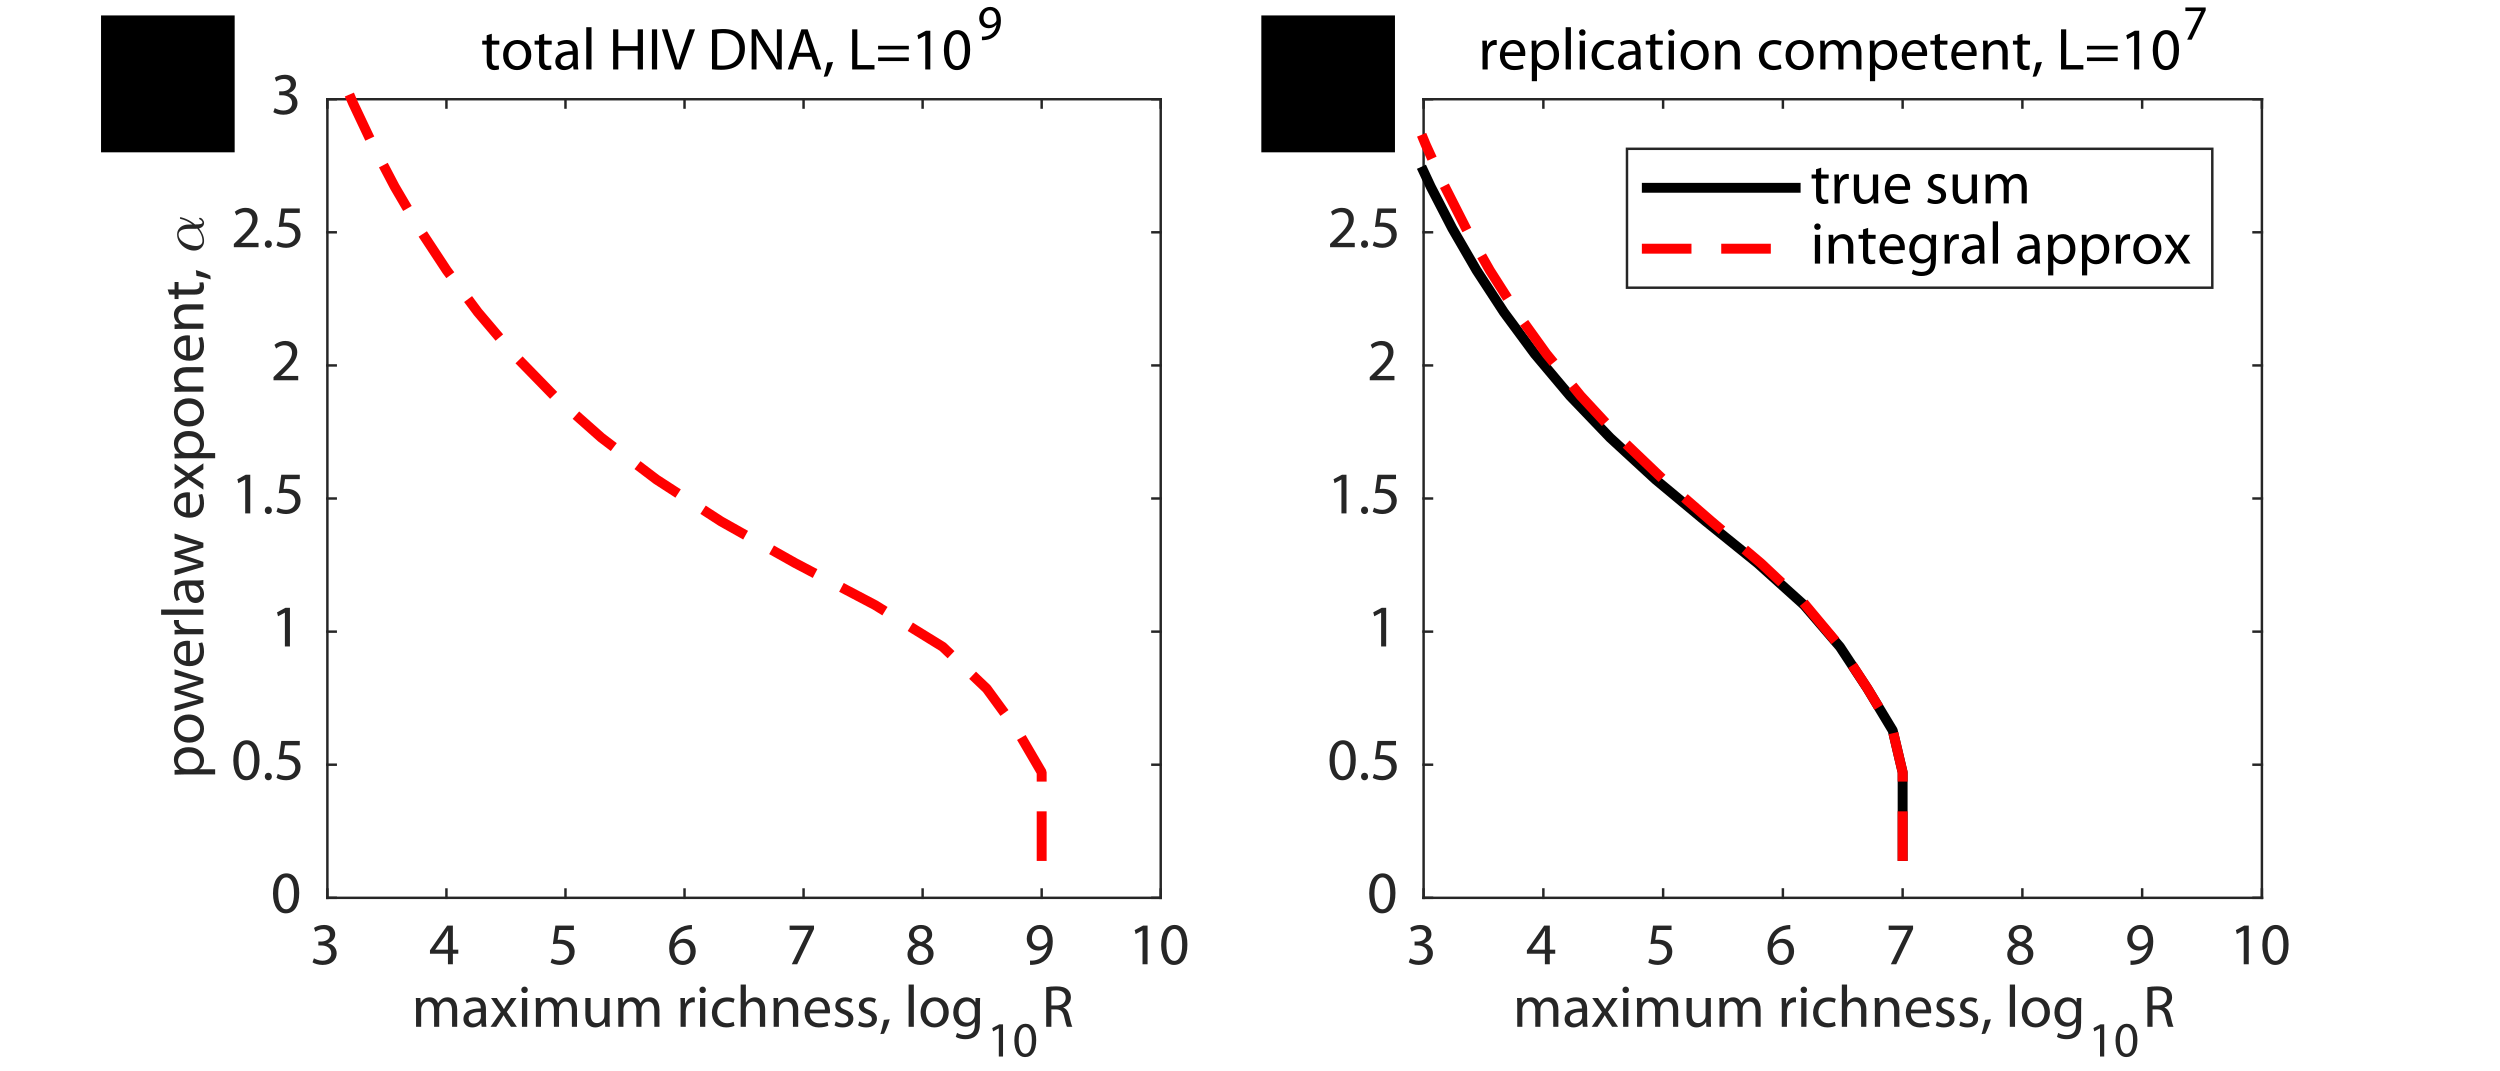 <?xml version="1.0" encoding="UTF-8" standalone="no"?>
<svg
   xmlns:dc="http://purl.org/dc/elements/1.1/"
   xmlns:cc="http://creativecommons.org/ns#"
   xmlns:rdf="http://www.w3.org/1999/02/22-rdf-syntax-ns#"
   xmlns:svg="http://www.w3.org/2000/svg"
   xmlns="http://www.w3.org/2000/svg"
   xmlns:sodipodi="http://sodipodi.sourceforge.net/DTD/sodipodi-0.dtd"
   xmlns:inkscape="http://www.inkscape.org/namespaces/inkscape"
   style="fill-opacity:1; color-rendering:auto; color-interpolation:auto; stroke:black; text-rendering:auto; stroke-linecap:square; stroke-miterlimit:10; stroke-opacity:1; shape-rendering:auto; fill:black; stroke-dasharray:none; font-weight:normal; stroke-width:1; font-family:'Dialog'; font-style:normal; stroke-linejoin:miter; font-size:12px; stroke-dashoffset:0; image-rendering:auto;"
   width="504"
   height="216"
   id="svg2"
   version="1.1"
   inkscape:version="0.91 r13725"
   sodipodi:docname="maxrichness.svg"
   inkscape:export-filename="/Users/danielreeves/Dropbox/_ongoing/reservoir ecology/Natcomm2/code/matlab/maxrichness.png"
   inkscape:export-xdpi="600"
   inkscape:export-ydpi="600">
  <rect width="100%" height="100%" fill="#333333" stroke="none"/>
  <sodipodi:namedview
     pagecolor="#ffffff"
     bordercolor="#666666"
     borderopacity="1"
     objecttolerance="10"
     gridtolerance="10"
     guidetolerance="10"
     inkscape:pageopacity="0"
     inkscape:pageshadow="2"
     inkscape:window-width="1185"
     inkscape:window-height="777"
     id="namedview377"
     showgrid="false"
     inkscape:zoom="1.5219183"
     inkscape:cx="252"
     inkscape:cy="108"
     inkscape:window-x="0"
     inkscape:window-y="0"
     inkscape:window-maximized="0"
     inkscape:current-layer="g5" />
  <!--Generated by the Batik Graphics2D SVG Generator-->
  <defs
     id="genericDefs" />
  <g
     id="g5">
    <defs
       id="defs1">
      <clipPath
         clipPathUnits="userSpaceOnUse"
         id="clipPath1">
        <path
           d="M0 0 L504 0 L504 216 L0 216 L0 0 Z"
           id="path9" />
      </clipPath>
    </defs>
    <g
       style="fill:white; stroke:white;"
       id="g11">
      <rect
         x="0"
         y="0"
         width="504"
         style="clip-path:url(#clipPath1); stroke:none;"
         height="216"
         id="rect13"
         clip-path="url(#clipPath1)" />
    </g>
    <g
       style="fill:white; text-rendering:optimizeSpeed; color-rendering:optimizeSpeed; image-rendering:optimizeSpeed; shape-rendering:crispEdges; color-interpolation:sRGB; stroke:white;"
       id="g15">
      <rect
         x="0"
         width="504"
         height="216"
         y="0"
         style="stroke:none;"
         id="rect17" />
      <path
         style="stroke:none;"
         d="M66 181 L234 181 L234 20 L66 20 Z"
         id="path19" />
    </g>
    <g
       style="fill:rgb(38,38,38); text-rendering:geometricPrecision; color-rendering:optimizeQuality; image-rendering:optimizeQuality; stroke-linejoin:round; color-interpolation:linearRGB; stroke:rgb(38,38,38); stroke-width:0.5;"
       id="g21">
      <line
         y2="181"
         style="fill:none;"
         x1="66"
         x2="234"
         y1="181"
         id="line23" />
      <line
         y2="20"
         style="fill:none;"
         x1="66"
         x2="234"
         y1="20"
         id="line25" />
      <line
         y2="179.32"
         style="fill:none;"
         x1="66"
         x2="66"
         y1="181"
         id="line27" />
      <line
         y2="179.32"
         style="fill:none;"
         x1="90"
         x2="90"
         y1="181"
         id="line29" />
      <line
         y2="179.32"
         style="fill:none;"
         x1="114"
         x2="114"
         y1="181"
         id="line31" />
      <line
         y2="179.32"
         style="fill:none;"
         x1="138"
         x2="138"
         y1="181"
         id="line33" />
      <line
         y2="179.32"
         style="fill:none;"
         x1="162"
         x2="162"
         y1="181"
         id="line35" />
      <line
         y2="179.32"
         style="fill:none;"
         x1="186"
         x2="186"
         y1="181"
         id="line37" />
      <line
         y2="179.32"
         style="fill:none;"
         x1="210"
         x2="210"
         y1="181"
         id="line39" />
      <line
         y2="179.32"
         style="fill:none;"
         x1="234"
         x2="234"
         y1="181"
         id="line41" />
      <line
         y2="21.68"
         style="fill:none;"
         x1="66"
         x2="66"
         y1="20"
         id="line43" />
      <line
         y2="21.68"
         style="fill:none;"
         x1="90"
         x2="90"
         y1="20"
         id="line45" />
      <line
         y2="21.68"
         style="fill:none;"
         x1="114"
         x2="114"
         y1="20"
         id="line47" />
      <line
         y2="21.68"
         style="fill:none;"
         x1="138"
         x2="138"
         y1="20"
         id="line49" />
      <line
         y2="21.68"
         style="fill:none;"
         x1="162"
         x2="162"
         y1="20"
         id="line51" />
      <line
         y2="21.68"
         style="fill:none;"
         x1="186"
         x2="186"
         y1="20"
         id="line53" />
      <line
         y2="21.68"
         style="fill:none;"
         x1="210"
         x2="210"
         y1="20"
         id="line55" />
      <line
         y2="21.68"
         style="fill:none;"
         x1="234"
         x2="234"
         y1="20"
         id="line57" />
    </g>
    <g
       transform="translate(66,185.4)"
       style="fill:rgb(38,38,38); text-rendering:geometricPrecision; color-rendering:optimizeQuality; image-rendering:optimizeQuality; font-family:'Myriad Pro'; color-interpolation:linearRGB; stroke:rgb(38,38,38);"
       id="g59">
      <path
         style="stroke:none;"
         d="M-2.996 8.604 C-2.612 8.856 -1.844 9.132 -0.968 9.132 C0.904 9.132 1.876 8.04 1.876 6.792 C1.876 5.7 1.096 4.98 0.136 4.788 L0.136 4.764 C1.096 4.416 1.576 3.732 1.576 2.928 C1.576 1.98 0.88 1.068 -0.656 1.068 C-1.496 1.068 -2.288 1.368 -2.696 1.668 L-2.42 2.436 C-2.084 2.196 -1.484 1.92 -0.86 1.92 C0.112 1.92 0.508 2.472 0.508 3.096 C0.508 4.02 -0.464 4.416 -1.232 4.416 L-1.82 4.416 L-1.82 5.208 L-1.232 5.208 C-0.212 5.208 0.772 5.676 0.784 6.768 C0.796 7.416 0.376 8.28 -0.98 8.28 C-1.712 8.28 -2.408 7.98 -2.708 7.788 Z"
         id="path61" />
    </g>
    <g
       transform="translate(90,185.4)"
       style="fill:rgb(38,38,38); text-rendering:geometricPrecision; color-rendering:optimizeQuality; image-rendering:optimizeQuality; font-family:'Myriad Pro'; color-interpolation:linearRGB; stroke:rgb(38,38,38);"
       id="g63">
      <path
         style="stroke:none;"
         d="M1.3 9 L1.3 6.876 L2.392 6.876 L2.392 6.048 L1.3 6.048 L1.3 1.2 L0.16 1.2 L-3.32 6.18 L-3.32 6.876 L0.304 6.876 L0.304 9 ZM-2.252 6.048 L-2.252 6.024 L-0.344 3.372 C-0.128 3.012 0.064 2.676 0.304 2.22 L0.34 2.22 C0.316 2.628 0.304 3.036 0.304 3.444 L0.304 6.048 Z"
         id="path65" />
    </g>
    <g
       transform="translate(114,185.4)"
       style="fill:rgb(38,38,38); text-rendering:geometricPrecision; color-rendering:optimizeQuality; image-rendering:optimizeQuality; font-family:'Myriad Pro'; color-interpolation:linearRGB; stroke:rgb(38,38,38);"
       id="g67">
      <path
         style="stroke:none;"
         d="M1.696 1.2 L-2.036 1.2 L-2.54 4.944 C-2.252 4.908 -1.904 4.86 -1.46 4.86 C0.1 4.86 0.772 5.58 0.784 6.588 C0.784 7.632 -0.068 8.28 -1.064 8.28 C-1.772 8.28 -2.408 8.04 -2.732 7.848 L-2.996 8.652 C-2.624 8.892 -1.904 9.132 -1.052 9.132 C0.64 9.132 1.852 7.992 1.852 6.468 C1.852 5.484 1.348 4.812 0.736 4.464 C0.256 4.176 -0.344 4.044 -0.944 4.044 C-1.232 4.044 -1.4 4.068 -1.58 4.092 L-1.28 2.088 L1.696 2.088 Z"
         id="path69" />
    </g>
    <g
       transform="translate(138,185.4)"
       style="fill:rgb(38,38,38); text-rendering:geometricPrecision; color-rendering:optimizeQuality; image-rendering:optimizeQuality; font-family:'Myriad Pro'; color-interpolation:linearRGB; stroke:rgb(38,38,38);"
       id="g71">
      <path
         style="stroke:none;"
         d="M1.492 1.08 C1.3 1.08 1.036 1.092 0.724 1.14 C-0.26 1.26 -1.124 1.656 -1.772 2.292 C-2.54 3.06 -3.092 4.272 -3.092 5.808 C-3.092 7.836 -2 9.132 -0.332 9.132 C1.288 9.132 2.26 7.812 2.26 6.384 C2.26 4.86 1.288 3.864 -0.092 3.864 C-0.956 3.864 -1.604 4.272 -1.976 4.764 L-2.012 4.764 C-1.832 3.48 -0.956 2.268 0.7 1.992 C1 1.944 1.276 1.932 1.492 1.944 ZM-0.332 8.316 C-1.436 8.316 -2.024 7.368 -2.048 6.084 C-2.048 5.892 -2 5.736 -1.928 5.616 C-1.64 5.052 -1.052 4.656 -0.416 4.656 C0.556 4.656 1.192 5.328 1.192 6.444 C1.192 7.56 0.58 8.316 -0.32 8.316 Z"
         id="path73" />
    </g>
    <g
       transform="translate(162,185.4)"
       style="fill:rgb(38,38,38); text-rendering:geometricPrecision; color-rendering:optimizeQuality; image-rendering:optimizeQuality; font-family:'Myriad Pro'; color-interpolation:linearRGB; stroke:rgb(38,38,38);"
       id="g75">
      <path
         style="stroke:none;"
         d="M-2.816 1.2 L-2.816 2.076 L1 2.076 L1 2.1 L-2.384 9 L-1.292 9 L2.104 1.896 L2.104 1.2 Z"
         id="path77" />
    </g>
    <g
       transform="translate(186,185.4)"
       style="fill:rgb(38,38,38); text-rendering:geometricPrecision; color-rendering:optimizeQuality; image-rendering:optimizeQuality; font-family:'Myriad Pro'; color-interpolation:linearRGB; stroke:rgb(38,38,38);"
       id="g79">
      <path
         style="stroke:none;"
         d="M-1.508 4.932 C-2.468 5.34 -3.056 6.036 -3.056 7.02 C-3.056 8.16 -2.072 9.132 -0.44 9.132 C1.048 9.132 2.212 8.22 2.212 6.864 C2.212 5.916 1.612 5.232 0.64 4.848 L0.64 4.812 C1.6 4.356 1.924 3.648 1.924 2.988 C1.924 2.016 1.168 1.068 -0.344 1.068 C-1.712 1.068 -2.756 1.908 -2.756 3.144 C-2.756 3.816 -2.384 4.488 -1.52 4.896 ZM-0.416 8.364 C-1.412 8.364 -2.012 7.668 -1.976 6.876 C-1.976 6.132 -1.484 5.532 -0.572 5.268 C0.484 5.568 1.144 6.024 1.144 6.972 C1.144 7.764 0.532 8.364 -0.416 8.364 ZM-0.404 1.824 C0.544 1.824 0.916 2.472 0.916 3.096 C0.916 3.804 0.4 4.284 -0.272 4.512 C-1.172 4.272 -1.76 3.852 -1.76 3.072 C-1.76 2.4 -1.28 1.824 -0.404 1.824 Z"
         id="path81" />
    </g>
    <g
       transform="translate(210,185.4)"
       style="fill:rgb(38,38,38); text-rendering:geometricPrecision; color-rendering:optimizeQuality; image-rendering:optimizeQuality; font-family:'Myriad Pro'; color-interpolation:linearRGB; stroke:rgb(38,38,38);"
       id="g83">
      <path
         style="stroke:none;"
         d="M-2.348 9.12 C-2.096 9.132 -1.76 9.12 -1.376 9.06 C-0.536 8.964 0.292 8.604 0.892 8.016 C1.66 7.272 2.236 6.072 2.236 4.356 C2.236 2.364 1.252 1.068 -0.344 1.068 C-1.94 1.068 -3.008 2.364 -3.008 3.84 C-3.008 5.172 -2.108 6.228 -0.704 6.228 C0.076 6.228 0.7 5.916 1.132 5.388 L1.168 5.388 C1.024 6.312 0.652 6.996 0.136 7.464 C-0.308 7.884 -0.884 8.136 -1.496 8.22 C-1.856 8.256 -2.12 8.28 -2.348 8.256 ZM-0.428 1.872 C0.676 1.872 1.168 2.892 1.168 4.224 C1.168 4.392 1.132 4.512 1.072 4.608 C0.796 5.076 0.244 5.424 -0.464 5.424 C-1.376 5.424 -1.964 4.74 -1.964 3.768 C-1.964 2.664 -1.328 1.872 -0.44 1.872 Z"
         id="path85" />
    </g>
    <g
       transform="translate(234,185.4)"
       style="fill:rgb(38,38,38); text-rendering:geometricPrecision; color-rendering:optimizeQuality; image-rendering:optimizeQuality; font-family:'Myriad Pro'; color-interpolation:linearRGB; stroke:rgb(38,38,38);"
       id="g87">
      <path
         style="stroke:none;"
         d="M-3.668 9 L-2.648 9 L-2.648 1.2 L-3.548 1.2 L-5.252 2.112 L-5.048 2.916 L-3.692 2.184 L-3.668 2.184 ZM2.8 1.068 C1.216 1.068 0.088 2.508 0.088 5.124 C0.112 7.704 1.144 9.132 2.668 9.132 C4.396 9.132 5.38 7.668 5.38 5.016 C5.38 2.532 4.444 1.068 2.8 1.068 ZM2.74 1.884 C3.832 1.884 4.324 3.144 4.324 5.064 C4.324 7.056 3.808 8.316 2.728 8.316 C1.768 8.316 1.144 7.164 1.144 5.136 C1.144 3.012 1.816 1.884 2.74 1.884 Z"
         id="path89" />
    </g>
    <g
       transform="translate(83,207)"
       style="fill:rgb(38,38,38); text-rendering:geometricPrecision; color-rendering:optimizeQuality; image-rendering:optimizeQuality; font-family:'Myriad Pro'; color-interpolation:linearRGB; stroke:rgb(38,38,38);"
       id="g91">
      <path
         style="stroke:none;"
         d="M0.876 0 L1.908 0 L1.908 -3.504 C1.908 -3.684 1.932 -3.864 1.992 -4.02 C2.16 -4.548 2.64 -5.076 3.3 -5.076 C4.104 -5.076 4.512 -4.404 4.512 -3.48 L4.512 0 L5.544 0 L5.544 -3.588 C5.544 -3.78 5.58 -3.972 5.628 -4.116 C5.808 -4.632 6.276 -5.076 6.876 -5.076 C7.728 -5.076 8.136 -4.404 8.136 -3.288 L8.136 0 L9.168 0 L9.168 -3.42 C9.168 -5.436 8.028 -5.94 7.26 -5.94 C6.708 -5.94 6.324 -5.796 5.976 -5.532 C5.736 -5.352 5.508 -5.1 5.328 -4.776 L5.304 -4.776 C5.052 -5.46 4.452 -5.94 3.66 -5.94 C2.7 -5.94 2.16 -5.424 1.836 -4.872 L1.8 -4.872 L1.752 -5.808 L0.828 -5.808 C0.864 -5.328 0.876 -4.836 0.876 -4.236 ZM14.964 -3.564 C14.964 -4.728 14.532 -5.94 12.756 -5.94 C12.024 -5.94 11.328 -5.736 10.848 -5.424 L11.088 -4.728 C11.496 -4.992 12.06 -5.16 12.6 -5.16 C13.788 -5.16 13.92 -4.296 13.92 -3.816 L13.92 -3.696 C11.676 -3.708 10.428 -2.94 10.428 -1.536 C10.428 -0.696 11.028 0.132 12.204 0.132 C13.032 0.132 13.656 -0.276 13.98 -0.732 L14.016 -0.732 L14.1 0 L15.06 0 C14.988 -0.396 14.964 -0.888 14.964 -1.392 ZM13.944 -1.956 C13.944 -1.848 13.92 -1.728 13.884 -1.62 C13.716 -1.128 13.236 -0.648 12.48 -0.648 C11.94 -0.648 11.484 -0.972 11.484 -1.656 C11.484 -2.784 12.792 -2.988 13.944 -2.964 ZM15.984 -5.808 L17.952 -2.964 L15.888 0 L17.052 0 L17.892 -1.308 C18.108 -1.656 18.312 -1.956 18.504 -2.316 L18.528 -2.316 C18.732 -1.968 18.924 -1.644 19.152 -1.308 L20.004 0 L21.204 0 L19.164 -3 L21.144 -5.808 L20.004 -5.808 L19.188 -4.572 C18.996 -4.26 18.804 -3.96 18.612 -3.612 L18.576 -3.612 C18.384 -3.936 18.204 -4.236 17.988 -4.56 L17.16 -5.808 ZM23.28 0 L23.28 -5.808 L22.224 -5.808 L22.224 0 ZM22.752 -8.1 C22.368 -8.1 22.092 -7.812 22.092 -7.44 C22.092 -7.08 22.356 -6.792 22.728 -6.792 C23.148 -6.792 23.412 -7.08 23.4 -7.44 C23.4 -7.812 23.148 -8.1 22.752 -8.1 ZM25.032 0 L26.064 0 L26.064 -3.504 C26.064 -3.684 26.088 -3.864 26.148 -4.02 C26.316 -4.548 26.796 -5.076 27.456 -5.076 C28.26 -5.076 28.668 -4.404 28.668 -3.48 L28.668 0 L29.7 0 L29.7 -3.588 C29.7 -3.78 29.736 -3.972 29.784 -4.116 C29.964 -4.632 30.432 -5.076 31.032 -5.076 C31.884 -5.076 32.292 -4.404 32.292 -3.288 L32.292 0 L33.324 0 L33.324 -3.42 C33.324 -5.436 32.184 -5.94 31.416 -5.94 C30.864 -5.94 30.48 -5.796 30.132 -5.532 C29.892 -5.352 29.664 -5.1 29.484 -4.776 L29.46 -4.776 C29.208 -5.46 28.608 -5.94 27.816 -5.94 C26.856 -5.94 26.316 -5.424 25.992 -4.872 L25.956 -4.872 L25.908 -5.808 L24.984 -5.808 C25.02 -5.328 25.032 -4.836 25.032 -4.236 ZM39.9 -5.808 L38.844 -5.808 L38.844 -2.244 C38.844 -2.052 38.808 -1.86 38.748 -1.704 C38.556 -1.236 38.064 -0.744 37.356 -0.744 C36.396 -0.744 36.06 -1.488 36.06 -2.592 L36.06 -5.808 L35.004 -5.808 L35.004 -2.412 C35.004 -0.372 36.096 0.132 37.008 0.132 C38.04 0.132 38.652 -0.48 38.928 -0.948 L38.952 -0.948 L39.012 0 L39.948 0 C39.912 -0.456 39.9 -0.984 39.9 -1.584 ZM41.652 0 L42.684 0 L42.684 -3.504 C42.684 -3.684 42.708 -3.864 42.768 -4.02 C42.936 -4.548 43.416 -5.076 44.076 -5.076 C44.88 -5.076 45.288 -4.404 45.288 -3.48 L45.288 0 L46.32 0 L46.32 -3.588 C46.32 -3.78 46.356 -3.972 46.404 -4.116 C46.584 -4.632 47.052 -5.076 47.652 -5.076 C48.504 -5.076 48.912 -4.404 48.912 -3.288 L48.912 0 L49.944 0 L49.944 -3.42 C49.944 -5.436 48.804 -5.94 48.036 -5.94 C47.484 -5.94 47.1 -5.796 46.752 -5.532 C46.512 -5.352 46.284 -5.1 46.104 -4.776 L46.08 -4.776 C45.828 -5.46 45.228 -5.94 44.436 -5.94 C43.476 -5.94 42.936 -5.424 42.612 -4.872 L42.576 -4.872 L42.528 -5.808 L41.604 -5.808 C41.64 -5.328 41.652 -4.836 41.652 -4.236 ZM54.204 0 L55.248 0 L55.248 -3.096 C55.248 -3.276 55.272 -3.444 55.296 -3.588 C55.44 -4.38 55.968 -4.944 56.712 -4.944 C56.856 -4.944 56.964 -4.932 57.072 -4.908 L57.072 -5.904 C56.976 -5.928 56.892 -5.94 56.772 -5.94 C56.064 -5.94 55.428 -5.448 55.164 -4.668 L55.116 -4.668 L55.08 -5.808 L54.156 -5.808 C54.192 -5.268 54.204 -4.68 54.204 -3.996 ZM59.184 0 L59.184 -5.808 L58.128 -5.808 L58.128 0 ZM58.656 -8.1 C58.272 -8.1 57.996 -7.812 57.996 -7.44 C57.996 -7.08 58.26 -6.792 58.632 -6.792 C59.052 -6.792 59.316 -7.08 59.304 -7.44 C59.304 -7.812 59.052 -8.1 58.656 -8.1 ZM64.896 -1.008 C64.596 -0.876 64.2 -0.72 63.6 -0.72 C62.448 -0.72 61.584 -1.548 61.584 -2.892 C61.584 -4.104 62.304 -5.088 63.636 -5.088 C64.212 -5.088 64.608 -4.956 64.86 -4.812 L65.1 -5.628 C64.812 -5.772 64.26 -5.928 63.636 -5.928 C61.74 -5.928 60.516 -4.632 60.516 -2.844 C60.516 -1.068 61.656 0.132 63.408 0.132 C64.188 0.132 64.8 -0.072 65.076 -0.216 ZM66.312 0 L67.368 0 L67.368 -3.504 C67.368 -3.708 67.38 -3.864 67.44 -4.008 C67.632 -4.584 68.172 -5.064 68.856 -5.064 C69.852 -5.064 70.2 -4.272 70.2 -3.336 L70.2 0 L71.256 0 L71.256 -3.456 C71.256 -5.46 70.008 -5.94 69.228 -5.94 C68.832 -5.94 68.46 -5.82 68.148 -5.64 C67.824 -5.46 67.56 -5.196 67.392 -4.896 L67.368 -4.896 L67.368 -8.52 L66.312 -8.52 ZM72.972 0 L74.028 0 L74.028 -3.492 C74.028 -3.672 74.052 -3.852 74.1 -3.984 C74.28 -4.572 74.82 -5.064 75.516 -5.064 C76.512 -5.064 76.86 -4.284 76.86 -3.348 L76.86 0 L77.916 0 L77.916 -3.468 C77.916 -5.46 76.668 -5.94 75.864 -5.94 C74.904 -5.94 74.232 -5.4 73.944 -4.848 L73.92 -4.848 L73.86 -5.808 L72.924 -5.808 C72.96 -5.328 72.972 -4.836 72.972 -4.236 ZM84.3 -2.712 C84.312 -2.82 84.336 -2.988 84.336 -3.204 C84.336 -4.272 83.832 -5.94 81.936 -5.94 C80.244 -5.94 79.212 -4.56 79.212 -2.808 C79.212 -1.056 80.28 0.132 82.068 0.132 C82.992 0.132 83.628 -0.072 84 -0.24 L83.82 -0.996 C83.424 -0.828 82.968 -0.696 82.212 -0.696 C81.156 -0.696 80.244 -1.284 80.22 -2.712 ZM80.232 -3.468 C80.316 -4.2 80.784 -5.184 81.852 -5.184 C83.04 -5.184 83.328 -4.14 83.316 -3.468 ZM85.236 -0.276 C85.644 -0.036 86.232 0.132 86.868 0.132 C88.248 0.132 89.04 -0.6 89.04 -1.62 C89.04 -2.484 88.524 -2.988 87.516 -3.372 C86.76 -3.66 86.412 -3.876 86.412 -4.356 C86.412 -4.788 86.76 -5.148 87.384 -5.148 C87.924 -5.148 88.344 -4.956 88.572 -4.812 L88.836 -5.58 C88.512 -5.772 87.996 -5.94 87.408 -5.94 C86.16 -5.94 85.404 -5.172 85.404 -4.236 C85.404 -3.54 85.896 -2.964 86.94 -2.592 C87.72 -2.304 88.02 -2.028 88.02 -1.524 C88.02 -1.044 87.66 -0.66 86.892 -0.66 C86.364 -0.66 85.812 -0.876 85.5 -1.08 ZM89.988 -0.276 C90.396 -0.036 90.984 0.132 91.62 0.132 C93 0.132 93.792 -0.6 93.792 -1.62 C93.792 -2.484 93.276 -2.988 92.268 -3.372 C91.512 -3.66 91.164 -3.876 91.164 -4.356 C91.164 -4.788 91.512 -5.148 92.136 -5.148 C92.676 -5.148 93.096 -4.956 93.324 -4.812 L93.588 -5.58 C93.264 -5.772 92.748 -5.94 92.16 -5.94 C90.912 -5.94 90.156 -5.172 90.156 -4.236 C90.156 -3.54 90.648 -2.964 91.692 -2.592 C92.472 -2.304 92.772 -2.028 92.772 -1.524 C92.772 -1.044 92.412 -0.66 91.644 -0.66 C91.116 -0.66 90.564 -0.876 90.252 -1.08 ZM95.22 1.404 C95.556 0.84 96.084 -0.492 96.36 -1.512 L95.184 -1.392 C95.052 -0.516 94.728 0.768 94.476 1.476 ZM100.176 0 L101.232 0 L101.232 -8.52 L100.176 -8.52 ZM105.468 -5.94 C103.86 -5.94 102.588 -4.8 102.588 -2.856 C102.588 -1.02 103.8 0.132 105.372 0.132 C106.776 0.132 108.264 -0.804 108.264 -2.952 C108.264 -4.728 107.136 -5.94 105.468 -5.94 ZM105.444 -5.148 C106.692 -5.148 107.184 -3.9 107.184 -2.916 C107.184 -1.608 106.428 -0.66 105.42 -0.66 C104.388 -0.66 103.656 -1.62 103.656 -2.892 C103.656 -3.996 104.196 -5.148 105.444 -5.148 ZM114.552 -4.212 C114.552 -4.92 114.576 -5.388 114.6 -5.808 L113.676 -5.808 L113.628 -4.932 L113.604 -4.932 C113.352 -5.412 112.8 -5.94 111.792 -5.94 C110.46 -5.94 109.176 -4.824 109.176 -2.856 C109.176 -1.248 110.208 -0.024 111.648 -0.024 C112.548 -0.024 113.172 -0.456 113.496 -0.996 L113.52 -0.996 L113.52 -0.348 C113.52 1.116 112.728 1.68 111.648 1.68 C110.928 1.68 110.328 1.464 109.944 1.224 L109.68 2.028 C110.148 2.34 110.916 2.508 111.612 2.508 C112.344 2.508 113.16 2.34 113.724 1.812 C114.288 1.308 114.552 0.492 114.552 -0.84 ZM113.508 -2.472 C113.508 -2.292 113.484 -2.088 113.424 -1.908 C113.196 -1.236 112.608 -0.828 111.96 -0.828 C110.82 -0.828 110.244 -1.776 110.244 -2.916 C110.244 -4.26 110.964 -5.112 111.972 -5.112 C112.74 -5.112 113.256 -4.608 113.448 -3.996 C113.496 -3.852 113.508 -3.696 113.508 -3.516 Z"
         id="path93" />
    </g>
    <g
       transform="translate(199,213)"
       style="font-size:10px; fill:rgb(38,38,38); text-rendering:geometricPrecision; color-rendering:optimizeQuality; image-rendering:optimizeQuality; font-family:'Myriad Pro'; color-interpolation:linearRGB; stroke:rgb(38,38,38);"
       id="g95">
      <path
         style="stroke:none;"
         d="M2.36 0 L3.21 0 L3.21 -6.5 L2.46 -6.5 L1.04 -5.74 L1.21 -5.07 L2.34 -5.68 L2.36 -5.68 ZM7.75 -6.61 C6.43 -6.61 5.49 -5.41 5.49 -3.23 C5.51 -1.08 6.37 0.11 7.64 0.11 C9.08 0.11 9.9 -1.11 9.9 -3.32 C9.9 -5.39 9.12 -6.61 7.75 -6.61 ZM7.7 -5.93 C8.61 -5.93 9.02 -4.88 9.02 -3.28 C9.02 -1.62 8.59 -0.57 7.69 -0.57 C6.89 -0.57 6.37 -1.53 6.37 -3.22 C6.37 -4.99 6.93 -5.93 7.7 -5.93 Z"
         id="path97" />
    </g>
    <g
       transform="translate(210,207)"
       style="fill:rgb(38,38,38); text-rendering:geometricPrecision; color-rendering:optimizeQuality; image-rendering:optimizeQuality; font-family:'Myriad Pro'; color-interpolation:linearRGB; stroke:rgb(38,38,38);"
       id="g99">
      <path
         style="stroke:none;"
         d="M0.912 0 L1.956 0 L1.956 -3.504 L2.94 -3.504 C3.888 -3.468 4.32 -3.048 4.56 -1.932 C4.788 -0.924 4.968 -0.24 5.1 0 L6.18 0 C6.012 -0.312 5.82 -1.092 5.556 -2.22 C5.364 -3.06 4.992 -3.636 4.368 -3.852 L4.368 -3.888 C5.22 -4.176 5.892 -4.884 5.892 -5.952 C5.892 -6.576 5.664 -7.128 5.256 -7.488 C4.752 -7.944 4.032 -8.148 2.916 -8.148 C2.196 -8.148 1.44 -8.088 0.912 -7.98 ZM1.956 -7.248 C2.124 -7.296 2.484 -7.344 2.988 -7.344 C4.092 -7.332 4.848 -6.876 4.848 -5.832 C4.848 -4.908 4.14 -4.296 3.024 -4.296 L1.956 -4.296 Z"
         id="path101" />
    </g>
    <g
       style="fill:rgb(38,38,38); text-rendering:geometricPrecision; color-rendering:optimizeQuality; image-rendering:optimizeQuality; stroke-linejoin:round; color-interpolation:linearRGB; stroke:rgb(38,38,38); stroke-width:0.5;"
       id="g103">
      <line
         y2="20"
         style="fill:none;"
         x1="66"
         x2="66"
         y1="181"
         id="line105" />
      <line
         y2="20"
         style="fill:none;"
         x1="234"
         x2="234"
         y1="181"
         id="line107" />
      <line
         y2="181"
         style="fill:none;"
         x1="66"
         x2="67.68"
         y1="181"
         id="line109" />
      <line
         y2="154.167"
         style="fill:none;"
         x1="66"
         x2="67.68"
         y1="154.167"
         id="line111" />
      <line
         y2="127.333"
         style="fill:none;"
         x1="66"
         x2="67.68"
         y1="127.333"
         id="line113" />
      <line
         y2="100.5"
         style="fill:none;"
         x1="66"
         x2="67.68"
         y1="100.5"
         id="line115" />
      <line
         y2="73.667"
         style="fill:none;"
         x1="66"
         x2="67.68"
         y1="73.667"
         id="line117" />
      <line
         y2="46.833"
         style="fill:none;"
         x1="66"
         x2="67.68"
         y1="46.833"
         id="line119" />
      <line
         y2="20"
         style="fill:none;"
         x1="66"
         x2="67.68"
         y1="20"
         id="line121" />
      <line
         y2="181"
         style="fill:none;"
         x1="234"
         x2="232.32"
         y1="181"
         id="line123" />
      <line
         y2="154.167"
         style="fill:none;"
         x1="234"
         x2="232.32"
         y1="154.167"
         id="line125" />
      <line
         y2="127.333"
         style="fill:none;"
         x1="234"
         x2="232.32"
         y1="127.333"
         id="line127" />
      <line
         y2="100.5"
         style="fill:none;"
         x1="234"
         x2="232.32"
         y1="100.5"
         id="line129" />
      <line
         y2="73.667"
         style="fill:none;"
         x1="234"
         x2="232.32"
         y1="73.667"
         id="line131" />
      <line
         y2="46.833"
         style="fill:none;"
         x1="234"
         x2="232.32"
         y1="46.833"
         id="line133" />
      <line
         y2="20"
         style="fill:none;"
         x1="234"
         x2="232.32"
         y1="20"
         id="line135" />
    </g>
    <g
       transform="translate(61.6,181)"
       style="fill:rgb(38,38,38); text-rendering:geometricPrecision; color-rendering:optimizeQuality; image-rendering:optimizeQuality; font-family:'Myriad Pro'; color-interpolation:linearRGB; stroke:rgb(38,38,38);"
       id="g137">
      <path
         style="stroke:none;"
         d="M-3.856 -4.932 C-5.44 -4.932 -6.568 -3.492 -6.568 -0.876 C-6.544 1.704 -5.512 3.132 -3.988 3.132 C-2.26 3.132 -1.276 1.668 -1.276 -0.984 C-1.276 -3.468 -2.212 -4.932 -3.856 -4.932 ZM-3.916 -4.116 C-2.824 -4.116 -2.332 -2.856 -2.332 -0.936 C-2.332 1.056 -2.848 2.316 -3.928 2.316 C-4.888 2.316 -5.512 1.164 -5.512 -0.864 C-5.512 -2.988 -4.84 -4.116 -3.916 -4.116 Z"
         id="path139" />
    </g>
    <g
       transform="translate(61.6,154.167)"
       style="fill:rgb(38,38,38); text-rendering:geometricPrecision; color-rendering:optimizeQuality; image-rendering:optimizeQuality; font-family:'Myriad Pro'; color-interpolation:linearRGB; stroke:rgb(38,38,38);"
       id="g141">
      <path
         style="stroke:none;"
         d="M-11.856 -4.932 C-13.44 -4.932 -14.568 -3.492 -14.568 -0.876 C-14.544 1.704 -13.512 3.132 -11.988 3.132 C-10.26 3.132 -9.276 1.668 -9.276 -0.984 C-9.276 -3.468 -10.212 -4.932 -11.856 -4.932 ZM-11.916 -4.116 C-10.824 -4.116 -10.332 -2.856 -10.332 -0.936 C-10.332 1.056 -10.848 2.316 -11.928 2.316 C-12.888 2.316 -13.512 1.164 -13.512 -0.864 C-13.512 -2.988 -12.84 -4.116 -11.916 -4.116 ZM-7.512 3.132 C-7.068 3.132 -6.792 2.808 -6.792 2.376 C-6.792 1.932 -7.08 1.62 -7.5 1.62 C-7.92 1.62 -8.22 1.932 -8.22 2.376 C-8.22 2.808 -7.932 3.132 -7.524 3.132 ZM-1.164 -4.8 L-4.896 -4.8 L-5.4 -1.056 C-5.112 -1.092 -4.764 -1.14 -4.32 -1.14 C-2.76 -1.14 -2.088 -0.42 -2.076 0.588 C-2.076 1.632 -2.928 2.28 -3.924 2.28 C-4.632 2.28 -5.268 2.04 -5.592 1.848 L-5.856 2.652 C-5.484 2.892 -4.764 3.132 -3.912 3.132 C-2.22 3.132 -1.008 1.992 -1.008 0.468 C-1.008 -0.516 -1.512 -1.188 -2.124 -1.536 C-2.604 -1.824 -3.204 -1.956 -3.804 -1.956 C-4.092 -1.956 -4.26 -1.932 -4.44 -1.908 L-4.14 -3.912 L-1.164 -3.912 Z"
         id="path143" />
    </g>
    <g
       transform="translate(61.6,127.333)"
       style="fill:rgb(38,38,38); text-rendering:geometricPrecision; color-rendering:optimizeQuality; image-rendering:optimizeQuality; font-family:'Myriad Pro'; color-interpolation:linearRGB; stroke:rgb(38,38,38);"
       id="g145">
      <path
         style="stroke:none;"
         d="M-4.168 3 L-3.148 3 L-3.148 -4.8 L-4.048 -4.8 L-5.752 -3.888 L-5.548 -3.084 L-4.192 -3.816 L-4.168 -3.816 Z"
         id="path147" />
    </g>
    <g
       transform="translate(61.6,100.5)"
       style="fill:rgb(38,38,38); text-rendering:geometricPrecision; color-rendering:optimizeQuality; image-rendering:optimizeQuality; font-family:'Myriad Pro'; color-interpolation:linearRGB; stroke:rgb(38,38,38);"
       id="g149">
      <path
         style="stroke:none;"
         d="M-12.168 3 L-11.148 3 L-11.148 -4.8 L-12.048 -4.8 L-13.752 -3.888 L-13.548 -3.084 L-12.192 -3.816 L-12.168 -3.816 ZM-7.512 3.132 C-7.068 3.132 -6.792 2.808 -6.792 2.376 C-6.792 1.932 -7.08 1.62 -7.5 1.62 C-7.92 1.62 -8.22 1.932 -8.22 2.376 C-8.22 2.808 -7.932 3.132 -7.524 3.132 ZM-1.164 -4.8 L-4.896 -4.8 L-5.4 -1.056 C-5.112 -1.092 -4.764 -1.14 -4.32 -1.14 C-2.76 -1.14 -2.088 -0.42 -2.076 0.588 C-2.076 1.632 -2.928 2.28 -3.924 2.28 C-4.632 2.28 -5.268 2.04 -5.592 1.848 L-5.856 2.652 C-5.484 2.892 -4.764 3.132 -3.912 3.132 C-2.22 3.132 -1.008 1.992 -1.008 0.468 C-1.008 -0.516 -1.512 -1.188 -2.124 -1.536 C-2.604 -1.824 -3.204 -1.956 -3.804 -1.956 C-4.092 -1.956 -4.26 -1.932 -4.44 -1.908 L-4.14 -3.912 L-1.164 -3.912 Z"
         id="path151" />
    </g>
    <g
       transform="translate(61.6,73.667)"
       style="fill:rgb(38,38,38); text-rendering:geometricPrecision; color-rendering:optimizeQuality; image-rendering:optimizeQuality; font-family:'Myriad Pro'; color-interpolation:linearRGB; stroke:rgb(38,38,38);"
       id="g153">
      <path
         style="stroke:none;"
         d="M-1.48 3 L-1.48 2.124 L-4.984 2.124 L-4.984 2.1 L-4.36 1.524 C-2.716 -0.06 -1.672 -1.224 -1.672 -2.664 C-1.672 -3.78 -2.38 -4.932 -4.06 -4.932 C-4.96 -4.932 -5.728 -4.596 -6.268 -4.14 L-5.932 -3.396 C-5.572 -3.696 -4.984 -4.056 -4.276 -4.056 C-3.112 -4.056 -2.728 -3.324 -2.728 -2.532 C-2.74 -1.356 -3.64 -0.348 -5.632 1.548 L-6.46 2.352 L-6.46 3 Z"
         id="path155" />
    </g>
    <g
       transform="translate(61.6,46.833)"
       style="fill:rgb(38,38,38); text-rendering:geometricPrecision; color-rendering:optimizeQuality; image-rendering:optimizeQuality; font-family:'Myriad Pro'; color-interpolation:linearRGB; stroke:rgb(38,38,38);"
       id="g157">
      <path
         style="stroke:none;"
         d="M-9.48 3 L-9.48 2.124 L-12.984 2.124 L-12.984 2.1 L-12.36 1.524 C-10.716 -0.06 -9.672 -1.224 -9.672 -2.664 C-9.672 -3.78 -10.38 -4.932 -12.06 -4.932 C-12.96 -4.932 -13.728 -4.596 -14.268 -4.14 L-13.932 -3.396 C-13.572 -3.696 -12.984 -4.056 -12.276 -4.056 C-11.112 -4.056 -10.728 -3.324 -10.728 -2.532 C-10.74 -1.356 -11.64 -0.348 -13.632 1.548 L-14.46 2.352 L-14.46 3 ZM-7.512 3.132 C-7.068 3.132 -6.792 2.808 -6.792 2.376 C-6.792 1.932 -7.08 1.62 -7.5 1.62 C-7.92 1.62 -8.22 1.932 -8.22 2.376 C-8.22 2.808 -7.932 3.132 -7.524 3.132 ZM-1.164 -4.8 L-4.896 -4.8 L-5.4 -1.056 C-5.112 -1.092 -4.764 -1.14 -4.32 -1.14 C-2.76 -1.14 -2.088 -0.42 -2.076 0.588 C-2.076 1.632 -2.928 2.28 -3.924 2.28 C-4.632 2.28 -5.268 2.04 -5.592 1.848 L-5.856 2.652 C-5.484 2.892 -4.764 3.132 -3.912 3.132 C-2.22 3.132 -1.008 1.992 -1.008 0.468 C-1.008 -0.516 -1.512 -1.188 -2.124 -1.536 C-2.604 -1.824 -3.204 -1.956 -3.804 -1.956 C-4.092 -1.956 -4.26 -1.932 -4.44 -1.908 L-4.14 -3.912 L-1.164 -3.912 Z"
         id="path159" />
    </g>
    <g
       transform="translate(61.6,20)"
       style="fill:rgb(38,38,38); text-rendering:geometricPrecision; color-rendering:optimizeQuality; image-rendering:optimizeQuality; font-family:'Myriad Pro'; color-interpolation:linearRGB; stroke:rgb(38,38,38);"
       id="g161">
      <path
         style="stroke:none;"
         d="M-6.496 2.604 C-6.112 2.856 -5.344 3.132 -4.468 3.132 C-2.596 3.132 -1.624 2.04 -1.624 0.792 C-1.624 -0.3 -2.404 -1.02 -3.364 -1.212 L-3.364 -1.236 C-2.404 -1.584 -1.924 -2.268 -1.924 -3.072 C-1.924 -4.02 -2.62 -4.932 -4.156 -4.932 C-4.996 -4.932 -5.788 -4.632 -6.196 -4.332 L-5.92 -3.564 C-5.584 -3.804 -4.984 -4.08 -4.36 -4.08 C-3.388 -4.08 -2.992 -3.528 -2.992 -2.904 C-2.992 -1.98 -3.964 -1.584 -4.732 -1.584 L-5.32 -1.584 L-5.32 -0.792 L-4.732 -0.792 C-3.712 -0.792 -2.728 -0.324 -2.716 0.768 C-2.704 1.416 -3.124 2.28 -4.48 2.28 C-5.212 2.28 -5.908 1.98 -6.208 1.788 Z"
         id="path163" />
    </g>
    <g
       transform="translate(41,157) rotate(-90)"
       style="fill:rgb(38,38,38); text-rendering:geometricPrecision; color-rendering:optimizeQuality; image-rendering:optimizeQuality; font-family:'Myriad Pro'; color-interpolation:linearRGB; stroke:rgb(38,38,38);"
       id="g165">
      <path
         style="stroke:none;"
         d="M0.876 2.376 L1.92 2.376 L1.92 -0.78 L1.944 -0.78 C2.292 -0.204 2.964 0.132 3.732 0.132 C5.1 0.132 6.372 -0.9 6.372 -2.988 C6.372 -4.752 5.316 -5.94 3.912 -5.94 C2.964 -5.94 2.28 -5.52 1.848 -4.812 L1.824 -4.812 L1.776 -5.808 L0.828 -5.808 C0.852 -5.256 0.876 -4.656 0.876 -3.912 ZM1.92 -3.36 C1.92 -3.504 1.956 -3.66 1.992 -3.792 C2.196 -4.584 2.868 -5.1 3.588 -5.1 C4.704 -5.1 5.316 -4.104 5.316 -2.94 C5.316 -1.608 4.668 -0.696 3.552 -0.696 C2.796 -0.696 2.16 -1.2 1.968 -1.932 C1.944 -2.064 1.92 -2.208 1.92 -2.364 ZM10.164 -5.94 C8.556 -5.94 7.284 -4.8 7.284 -2.856 C7.284 -1.02 8.496 0.132 10.068 0.132 C11.472 0.132 12.96 -0.804 12.96 -2.952 C12.96 -4.728 11.832 -5.94 10.164 -5.94 ZM10.14 -5.148 C11.388 -5.148 11.88 -3.9 11.88 -2.916 C11.88 -1.608 11.124 -0.66 10.116 -0.66 C9.084 -0.66 8.352 -1.62 8.352 -2.892 C8.352 -3.996 8.892 -5.148 10.14 -5.148 ZM13.632 -5.808 L15.384 0 L16.344 0 L17.28 -2.76 C17.484 -3.384 17.664 -3.984 17.808 -4.68 L17.832 -4.68 C17.976 -3.996 18.144 -3.42 18.348 -2.772 L19.236 0 L20.196 0 L22.068 -5.808 L21.024 -5.808 L20.196 -2.892 C20.004 -2.208 19.848 -1.596 19.752 -1.008 L19.716 -1.008 C19.584 -1.596 19.416 -2.208 19.2 -2.904 L18.3 -5.808 L17.412 -5.808 L16.464 -2.856 C16.272 -2.22 16.08 -1.596 15.948 -1.008 L15.912 -1.008 C15.804 -1.608 15.648 -2.208 15.48 -2.856 L14.712 -5.808 ZM27.792 -2.712 C27.804 -2.82 27.828 -2.988 27.828 -3.204 C27.828 -4.272 27.324 -5.94 25.428 -5.94 C23.736 -5.94 22.704 -4.56 22.704 -2.808 C22.704 -1.056 23.772 0.132 25.56 0.132 C26.484 0.132 27.12 -0.072 27.492 -0.24 L27.312 -0.996 C26.916 -0.828 26.46 -0.696 25.704 -0.696 C24.648 -0.696 23.736 -1.284 23.712 -2.712 ZM23.724 -3.468 C23.808 -4.2 24.276 -5.184 25.344 -5.184 C26.532 -5.184 26.82 -4.14 26.808 -3.468 ZM29.136 0 L30.18 0 L30.18 -3.096 C30.18 -3.276 30.204 -3.444 30.228 -3.588 C30.372 -4.38 30.9 -4.944 31.644 -4.944 C31.788 -4.944 31.896 -4.932 32.004 -4.908 L32.004 -5.904 C31.908 -5.928 31.824 -5.94 31.704 -5.94 C30.996 -5.94 30.36 -5.448 30.096 -4.668 L30.048 -4.668 L30.012 -5.808 L29.088 -5.808 C29.124 -5.268 29.136 -4.68 29.136 -3.996 ZM33.06 0 L34.116 0 L34.116 -8.52 L33.06 -8.52 ZM39.972 -3.564 C39.972 -4.728 39.54 -5.94 37.764 -5.94 C37.032 -5.94 36.336 -5.736 35.856 -5.424 L36.096 -4.728 C36.504 -4.992 37.068 -5.16 37.608 -5.16 C38.796 -5.16 38.928 -4.296 38.928 -3.816 L38.928 -3.696 C36.684 -3.708 35.436 -2.94 35.436 -1.536 C35.436 -0.696 36.036 0.132 37.212 0.132 C38.04 0.132 38.664 -0.276 38.988 -0.732 L39.024 -0.732 L39.108 0 L40.068 0 C39.996 -0.396 39.972 -0.888 39.972 -1.392 ZM38.952 -1.956 C38.952 -1.848 38.928 -1.728 38.892 -1.62 C38.724 -1.128 38.244 -0.648 37.488 -0.648 C36.948 -0.648 36.492 -0.972 36.492 -1.656 C36.492 -2.784 37.8 -2.988 38.952 -2.964 ZM41.016 -5.808 L42.768 0 L43.728 0 L44.664 -2.76 C44.868 -3.384 45.048 -3.984 45.192 -4.68 L45.216 -4.68 C45.36 -3.996 45.528 -3.42 45.732 -2.772 L46.62 0 L47.58 0 L49.452 -5.808 L48.408 -5.808 L47.58 -2.892 C47.388 -2.208 47.232 -1.596 47.136 -1.008 L47.1 -1.008 C46.968 -1.596 46.8 -2.208 46.584 -2.904 L45.684 -5.808 L44.796 -5.808 L43.848 -2.856 C43.656 -2.22 43.464 -1.596 43.332 -1.008 L43.296 -1.008 C43.188 -1.608 43.032 -2.208 42.864 -2.856 L42.096 -5.808 ZM57.72 -2.712 C57.732 -2.82 57.756 -2.988 57.756 -3.204 C57.756 -4.272 57.252 -5.94 55.356 -5.94 C53.664 -5.94 52.632 -4.56 52.632 -2.808 C52.632 -1.056 53.7 0.132 55.488 0.132 C56.412 0.132 57.048 -0.072 57.42 -0.24 L57.24 -0.996 C56.844 -0.828 56.388 -0.696 55.632 -0.696 C54.576 -0.696 53.664 -1.284 53.64 -2.712 ZM53.652 -3.468 C53.736 -4.2 54.204 -5.184 55.272 -5.184 C56.46 -5.184 56.748 -4.14 56.736 -3.468 ZM58.38 -5.808 L60.348 -2.964 L58.284 0 L59.448 0 L60.288 -1.308 C60.504 -1.656 60.708 -1.956 60.9 -2.316 L60.924 -2.316 C61.128 -1.968 61.32 -1.644 61.548 -1.308 L62.4 0 L63.6 0 L61.56 -3 L63.54 -5.808 L62.4 -5.808 L61.584 -4.572 C61.392 -4.26 61.2 -3.96 61.008 -3.612 L60.972 -3.612 C60.78 -3.936 60.6 -4.236 60.384 -4.56 L59.556 -5.808 ZM64.62 2.376 L65.664 2.376 L65.664 -0.78 L65.688 -0.78 C66.036 -0.204 66.708 0.132 67.476 0.132 C68.844 0.132 70.116 -0.9 70.116 -2.988 C70.116 -4.752 69.06 -5.94 67.656 -5.94 C66.708 -5.94 66.024 -5.52 65.592 -4.812 L65.568 -4.812 L65.52 -5.808 L64.572 -5.808 C64.596 -5.256 64.62 -4.656 64.62 -3.912 ZM65.664 -3.36 C65.664 -3.504 65.7 -3.66 65.736 -3.792 C65.94 -4.584 66.612 -5.1 67.332 -5.1 C68.448 -5.1 69.06 -4.104 69.06 -2.94 C69.06 -1.608 68.412 -0.696 67.296 -0.696 C66.54 -0.696 65.904 -1.2 65.712 -1.932 C65.688 -2.064 65.664 -2.208 65.664 -2.364 ZM73.908 -5.94 C72.3 -5.94 71.028 -4.8 71.028 -2.856 C71.028 -1.02 72.24 0.132 73.812 0.132 C75.216 0.132 76.704 -0.804 76.704 -2.952 C76.704 -4.728 75.576 -5.94 73.908 -5.94 ZM73.884 -5.148 C75.132 -5.148 75.624 -3.9 75.624 -2.916 C75.624 -1.608 74.868 -0.66 73.86 -0.66 C72.828 -0.66 72.096 -1.62 72.096 -2.892 C72.096 -3.996 72.636 -5.148 73.884 -5.148 ZM78.036 0 L79.092 0 L79.092 -3.492 C79.092 -3.672 79.116 -3.852 79.164 -3.984 C79.344 -4.572 79.884 -5.064 80.58 -5.064 C81.576 -5.064 81.924 -4.284 81.924 -3.348 L81.924 0 L82.98 0 L82.98 -3.468 C82.98 -5.46 81.732 -5.94 80.928 -5.94 C79.968 -5.94 79.296 -5.4 79.008 -4.848 L78.984 -4.848 L78.924 -5.808 L77.988 -5.808 C78.024 -5.328 78.036 -4.836 78.036 -4.236 ZM89.364 -2.712 C89.376 -2.82 89.4 -2.988 89.4 -3.204 C89.4 -4.272 88.896 -5.94 87 -5.94 C85.308 -5.94 84.276 -4.56 84.276 -2.808 C84.276 -1.056 85.344 0.132 87.132 0.132 C88.056 0.132 88.692 -0.072 89.064 -0.24 L88.884 -0.996 C88.488 -0.828 88.032 -0.696 87.276 -0.696 C86.22 -0.696 85.308 -1.284 85.284 -2.712 ZM85.296 -3.468 C85.38 -4.2 85.848 -5.184 86.916 -5.184 C88.104 -5.184 88.392 -4.14 88.38 -3.468 ZM90.708 0 L91.764 0 L91.764 -3.492 C91.764 -3.672 91.788 -3.852 91.836 -3.984 C92.016 -4.572 92.556 -5.064 93.252 -5.064 C94.248 -5.064 94.596 -4.284 94.596 -3.348 L94.596 0 L95.652 0 L95.652 -3.468 C95.652 -5.46 94.404 -5.94 93.6 -5.94 C92.64 -5.94 91.968 -5.4 91.68 -4.848 L91.656 -4.848 L91.596 -5.808 L90.66 -5.808 C90.696 -5.328 90.708 -4.836 90.708 -4.236 ZM97.608 -6.876 L97.608 -5.808 L96.708 -5.808 L96.708 -5.004 L97.608 -5.004 L97.608 -1.836 C97.608 -1.152 97.716 -0.636 98.016 -0.324 C98.268 -0.036 98.664 0.132 99.156 0.132 C99.564 0.132 99.888 0.06 100.092 -0.024 L100.044 -0.816 C99.888 -0.768 99.72 -0.744 99.432 -0.744 C98.844 -0.744 98.64 -1.152 98.64 -1.872 L98.64 -5.004 L100.152 -5.004 L100.152 -5.808 L98.64 -5.808 L98.64 -7.2 ZM101.412 1.404 C101.748 0.84 102.276 -0.492 102.552 -1.512 L101.376 -1.392 C101.244 -0.516 100.92 0.768 100.668 1.476 Z"
         id="path167" />
    </g>
    <g
       transform="translate(41,51) rotate(-90)"
       style="fill:rgb(38,38,38); text-rendering:geometricPrecision; color-rendering:optimizeQuality; image-rendering:optimizeQuality; font-family:'mwb_cmmi10'; color-interpolation:linearRGB; stroke:rgb(38,38,38);"
       id="g169">
      <path
         style="stroke:none;"
         d="M2.422 0.141 Q1.844 0.141 1.406 -0.133 Q0.969 -0.406 0.727 -0.859 Q0.484 -1.312 0.484 -1.906 Q0.484 -2.719 0.938 -3.516 Q1.391 -4.312 2.141 -4.805 Q2.891 -5.297 3.719 -5.297 Q4.328 -5.297 4.789 -4.984 Q5.25 -4.672 5.492 -4.141 Q5.734 -3.609 5.734 -3 L5.75 -2.203 Q6.156 -2.766 6.445 -3.375 Q6.734 -3.984 6.875 -4.641 Q6.906 -4.719 6.969 -4.719 L7.109 -4.719 Q7.219 -4.719 7.219 -4.609 Q7.219 -4.594 7.219 -4.578 Q7.078 -4.016 6.867 -3.508 Q6.656 -3 6.367 -2.531 Q6.078 -2.062 5.75 -1.672 Q5.75 -0.188 6.094 -0.188 Q6.312 -0.188 6.461 -0.32 Q6.609 -0.453 6.719 -0.641 Q6.828 -0.828 6.844 -0.844 L7 -0.844 Q7.094 -0.844 7.094 -0.719 Q7.094 -0.422 6.75 -0.141 Q6.406 0.141 6.078 0.141 Q5.641 0.141 5.352 -0.141 Q5.062 -0.422 4.953 -0.875 Q4.391 -0.406 3.734 -0.133 Q3.078 0.141 2.422 0.141 ZM2.438 -0.188 Q3.719 -0.188 4.906 -1.234 Q4.891 -1.312 4.883 -1.414 Q4.875 -1.516 4.875 -1.531 L4.875 -2.812 Q4.875 -5 3.703 -5 Q3 -5 2.469 -4.398 Q1.938 -3.797 1.672 -2.961 Q1.406 -2.125 1.406 -1.438 Q1.406 -0.906 1.672 -0.547 Q1.938 -0.188 2.438 -0.188 Z"
         id="path171" />
    </g>
    <g
       transform="translate(97,14)"
       style="text-rendering:geometricPrecision; font-family:'Myriad Pro'; color-interpolation:linearRGB; color-rendering:optimizeQuality; image-rendering:optimizeQuality;"
       id="g173">
      <path
         style="stroke:none;"
         d="M1.116 -6.876 L1.116 -5.808 L0.216 -5.808 L0.216 -5.004 L1.116 -5.004 L1.116 -1.836 C1.116 -1.152 1.224 -0.636 1.524 -0.324 C1.776 -0.036 2.172 0.132 2.664 0.132 C3.072 0.132 3.396 0.06 3.6 -0.024 L3.552 -0.816 C3.396 -0.768 3.228 -0.744 2.94 -0.744 C2.352 -0.744 2.148 -1.152 2.148 -1.872 L2.148 -5.004 L3.66 -5.004 L3.66 -5.808 L2.148 -5.808 L2.148 -7.2 ZM7.308 -5.94 C5.7 -5.94 4.428 -4.8 4.428 -2.856 C4.428 -1.02 5.64 0.132 7.212 0.132 C8.616 0.132 10.104 -0.804 10.104 -2.952 C10.104 -4.728 8.976 -5.94 7.308 -5.94 ZM7.284 -5.148 C8.532 -5.148 9.024 -3.9 9.024 -2.916 C9.024 -1.608 8.268 -0.66 7.26 -0.66 C6.228 -0.66 5.496 -1.62 5.496 -2.892 C5.496 -3.996 6.036 -5.148 7.284 -5.148 ZM11.676 -6.876 L11.676 -5.808 L10.776 -5.808 L10.776 -5.004 L11.676 -5.004 L11.676 -1.836 C11.676 -1.152 11.784 -0.636 12.084 -0.324 C12.336 -0.036 12.732 0.132 13.224 0.132 C13.632 0.132 13.956 0.06 14.16 -0.024 L14.112 -0.816 C13.956 -0.768 13.788 -0.744 13.5 -0.744 C12.912 -0.744 12.708 -1.152 12.708 -1.872 L12.708 -5.004 L14.22 -5.004 L14.22 -5.808 L12.708 -5.808 L12.708 -7.2 ZM19.488 -3.564 C19.488 -4.728 19.056 -5.94 17.28 -5.94 C16.548 -5.94 15.852 -5.736 15.372 -5.424 L15.612 -4.728 C16.02 -4.992 16.584 -5.16 17.124 -5.16 C18.312 -5.16 18.444 -4.296 18.444 -3.816 L18.444 -3.696 C16.2 -3.708 14.952 -2.94 14.952 -1.536 C14.952 -0.696 15.552 0.132 16.728 0.132 C17.556 0.132 18.18 -0.276 18.504 -0.732 L18.54 -0.732 L18.624 0 L19.584 0 C19.512 -0.396 19.488 -0.888 19.488 -1.392 ZM18.468 -1.956 C18.468 -1.848 18.444 -1.728 18.408 -1.62 C18.24 -1.128 17.76 -0.648 17.004 -0.648 C16.464 -0.648 16.008 -0.972 16.008 -1.656 C16.008 -2.784 17.316 -2.988 18.468 -2.964 ZM21.192 0 L22.248 0 L22.248 -8.52 L21.192 -8.52 ZM26.604 -8.088 L26.604 0 L27.648 0 L27.648 -3.792 L31.56 -3.792 L31.56 0 L32.616 0 L32.616 -8.088 L31.56 -8.088 L31.56 -4.704 L27.648 -4.704 L27.648 -8.088 ZM34.428 -8.088 L34.428 0 L35.472 0 L35.472 -8.088 ZM40.224 0 L43.116 -8.088 L42 -8.088 L40.632 -4.092 C40.272 -3.036 39.936 -2.016 39.708 -1.08 L39.684 -1.08 C39.468 -2.028 39.168 -3.012 38.82 -4.104 L37.56 -8.088 L36.432 -8.088 L39.072 0 ZM46.536 -0.024 C47.064 0.036 47.688 0.072 48.432 0.072 C50.004 0.072 51.252 -0.336 52.008 -1.092 C52.764 -1.836 53.172 -2.916 53.172 -4.236 C53.172 -5.544 52.752 -6.48 52.032 -7.14 C51.324 -7.8 50.256 -8.148 48.756 -8.148 C47.928 -8.148 47.172 -8.076 46.536 -7.98 ZM47.58 -7.212 C47.856 -7.272 48.264 -7.32 48.804 -7.32 C51.012 -7.32 52.092 -6.108 52.08 -4.2 C52.08 -2.016 50.868 -0.768 48.636 -0.768 C48.228 -0.768 47.844 -0.78 47.58 -0.828 ZM55.512 0 L55.512 -3.456 C55.512 -4.8 55.488 -5.772 55.428 -6.792 L55.464 -6.804 C55.872 -5.928 56.412 -5.004 56.976 -4.104 L59.544 0 L60.6 0 L60.6 -8.088 L59.616 -8.088 L59.616 -4.704 C59.616 -3.444 59.64 -2.46 59.736 -1.38 L59.712 -1.368 C59.328 -2.196 58.86 -3.048 58.26 -3.996 L55.668 -8.088 L54.528 -8.088 L54.528 0 ZM66.6 -2.544 L67.464 0 L68.58 0 L65.82 -8.088 L64.56 -8.088 L61.812 0 L62.892 0 L63.732 -2.544 ZM63.948 -3.36 L64.74 -5.7 C64.896 -6.192 65.028 -6.684 65.148 -7.164 L65.172 -7.164 C65.292 -6.696 65.412 -6.216 65.592 -5.688 L66.384 -3.36 ZM69.804 1.404 C70.14 0.84 70.668 -0.492 70.944 -1.512 L69.768 -1.392 C69.636 -0.516 69.312 0.768 69.06 1.476 ZM74.796 0 L79.296 0 L79.296 -0.876 L75.84 -0.876 L75.84 -8.088 L74.796 -8.088 ZM86.22 -4.044 L86.22 -4.764 L80.028 -4.764 L80.028 -4.044 ZM86.22 -1.692 L86.22 -2.412 L80.028 -2.412 L80.028 -1.692 ZM89.532 0 L90.552 0 L90.552 -7.8 L89.652 -7.8 L87.948 -6.888 L88.152 -6.084 L89.508 -6.816 L89.532 -6.816 ZM96 -7.932 C94.416 -7.932 93.288 -6.492 93.288 -3.876 C93.312 -1.296 94.344 0.132 95.868 0.132 C97.596 0.132 98.58 -1.332 98.58 -3.984 C98.58 -6.468 97.644 -7.932 96 -7.932 ZM95.94 -7.116 C97.032 -7.116 97.524 -5.856 97.524 -3.936 C97.524 -1.944 97.008 -0.684 95.928 -0.684 C94.968 -0.684 94.344 -1.836 94.344 -3.864 C94.344 -5.988 95.016 -7.116 95.94 -7.116 Z"
         id="path175" />
    </g>
    <g
       transform="translate(197,8)"
       style="font-size:10px; text-rendering:geometricPrecision; color-rendering:optimizeQuality; image-rendering:optimizeQuality; font-family:'Myriad Pro'; color-interpolation:linearRGB;"
       id="g177">
      <path
         style="stroke:none;"
         d="M0.96 0.1 C1.17 0.11 1.45 0.1 1.77 0.05 C2.47 -0.03 3.16 -0.33 3.66 -0.82 C4.3 -1.44 4.78 -2.44 4.78 -3.87 C4.78 -5.53 3.96 -6.61 2.63 -6.61 C1.3 -6.61 0.41 -5.53 0.41 -4.3 C0.41 -3.19 1.16 -2.31 2.33 -2.31 C2.98 -2.31 3.5 -2.57 3.86 -3.01 L3.89 -3.01 C3.77 -2.24 3.46 -1.67 3.03 -1.28 C2.66 -0.93 2.18 -0.72 1.67 -0.65 C1.37 -0.62 1.15 -0.6 0.96 -0.62 ZM2.56 -5.94 C3.48 -5.94 3.89 -5.09 3.89 -3.98 C3.89 -3.84 3.86 -3.74 3.81 -3.66 C3.58 -3.27 3.12 -2.98 2.53 -2.98 C1.77 -2.98 1.28 -3.55 1.28 -4.36 C1.28 -5.28 1.81 -5.94 2.55 -5.94 Z"
         id="path179" />
    </g>
    <g
       style="stroke-linecap:butt; fill:red; text-rendering:geometricPrecision; color-rendering:optimizeQuality; image-rendering:optimizeQuality; stroke-linejoin:bevel; stroke-dasharray:8,8; color-interpolation:linearRGB; stroke:red; stroke-width:2; stroke-miterlimit:1;"
       id="g181">
      <path
         d="M210 172.567 L210 164.133 L210 155.7 L205.078 147.267 L198.917 138.833 L190.06 130.4 L176.388 121.967 L160.345 113.533 L145.343 105.1 L132.34 96.667 L121.229 88.233 L111.706 79.8 L103.485 71.367 L96.33 62.933 L90.052 54.5 L84.503 46.067 L79.564 37.633 L75.142 29.2 L71.159 20.767 L70.823 19.981"
         style="fill:none; fill-rule:evenodd;"
         id="path183" />
    </g>
    <g
       style="fill:white; text-rendering:optimizeSpeed; color-rendering:optimizeSpeed; image-rendering:optimizeSpeed; shape-rendering:crispEdges; color-interpolation:sRGB; stroke:white;"
       id="g185">
      <path
         style="stroke:none;"
         d="M287 181 L456 181 L456 20 L287 20 Z"
         id="path187" />
    </g>
    <g
       style="fill:rgb(38,38,38); text-rendering:geometricPrecision; color-rendering:optimizeQuality; image-rendering:optimizeQuality; stroke-linejoin:round; color-interpolation:linearRGB; stroke:rgb(38,38,38); stroke-width:0.5;"
       id="g189">
      <line
         y2="181"
         style="fill:none;"
         x1="287"
         x2="456"
         y1="181"
         id="line191" />
      <line
         y2="20"
         style="fill:none;"
         x1="287"
         x2="456"
         y1="20"
         id="line193" />
      <line
         y2="179.31"
         style="fill:none;"
         x1="287"
         x2="287"
         y1="181"
         id="line195" />
      <line
         y2="179.31"
         style="fill:none;"
         x1="311.143"
         x2="311.143"
         y1="181"
         id="line197" />
      <line
         y2="179.31"
         style="fill:none;"
         x1="335.286"
         x2="335.286"
         y1="181"
         id="line199" />
      <line
         y2="179.31"
         style="fill:none;"
         x1="359.429"
         x2="359.429"
         y1="181"
         id="line201" />
      <line
         y2="179.31"
         style="fill:none;"
         x1="383.571"
         x2="383.571"
         y1="181"
         id="line203" />
      <line
         y2="179.31"
         style="fill:none;"
         x1="407.714"
         x2="407.714"
         y1="181"
         id="line205" />
      <line
         y2="179.31"
         style="fill:none;"
         x1="431.857"
         x2="431.857"
         y1="181"
         id="line207" />
      <line
         y2="179.31"
         style="fill:none;"
         x1="456"
         x2="456"
         y1="181"
         id="line209" />
      <line
         y2="21.69"
         style="fill:none;"
         x1="287"
         x2="287"
         y1="20"
         id="line211" />
      <line
         y2="21.69"
         style="fill:none;"
         x1="311.143"
         x2="311.143"
         y1="20"
         id="line213" />
      <line
         y2="21.69"
         style="fill:none;"
         x1="335.286"
         x2="335.286"
         y1="20"
         id="line215" />
      <line
         y2="21.69"
         style="fill:none;"
         x1="359.429"
         x2="359.429"
         y1="20"
         id="line217" />
      <line
         y2="21.69"
         style="fill:none;"
         x1="383.571"
         x2="383.571"
         y1="20"
         id="line219" />
      <line
         y2="21.69"
         style="fill:none;"
         x1="407.714"
         x2="407.714"
         y1="20"
         id="line221" />
      <line
         y2="21.69"
         style="fill:none;"
         x1="431.857"
         x2="431.857"
         y1="20"
         id="line223" />
      <line
         y2="21.69"
         style="fill:none;"
         x1="456"
         x2="456"
         y1="20"
         id="line225" />
    </g>
    <g
       transform="translate(287,185.4)"
       style="fill:rgb(38,38,38); text-rendering:geometricPrecision; color-rendering:optimizeQuality; image-rendering:optimizeQuality; font-family:'Myriad Pro'; color-interpolation:linearRGB; stroke:rgb(38,38,38);"
       id="g227">
      <path
         style="stroke:none;"
         d="M-2.996 8.604 C-2.612 8.856 -1.844 9.132 -0.968 9.132 C0.904 9.132 1.876 8.04 1.876 6.792 C1.876 5.7 1.096 4.98 0.136 4.788 L0.136 4.764 C1.096 4.416 1.576 3.732 1.576 2.928 C1.576 1.98 0.88 1.068 -0.656 1.068 C-1.496 1.068 -2.288 1.368 -2.696 1.668 L-2.42 2.436 C-2.084 2.196 -1.484 1.92 -0.86 1.92 C0.112 1.92 0.508 2.472 0.508 3.096 C0.508 4.02 -0.464 4.416 -1.232 4.416 L-1.82 4.416 L-1.82 5.208 L-1.232 5.208 C-0.212 5.208 0.772 5.676 0.784 6.768 C0.796 7.416 0.376 8.28 -0.98 8.28 C-1.712 8.28 -2.408 7.98 -2.708 7.788 Z"
         id="path229" />
    </g>
    <g
       transform="translate(311.143,185.4)"
       style="fill:rgb(38,38,38); text-rendering:geometricPrecision; color-rendering:optimizeQuality; image-rendering:optimizeQuality; font-family:'Myriad Pro'; color-interpolation:linearRGB; stroke:rgb(38,38,38);"
       id="g231">
      <path
         style="stroke:none;"
         d="M1.3 9 L1.3 6.876 L2.392 6.876 L2.392 6.048 L1.3 6.048 L1.3 1.2 L0.16 1.2 L-3.32 6.18 L-3.32 6.876 L0.304 6.876 L0.304 9 ZM-2.252 6.048 L-2.252 6.024 L-0.344 3.372 C-0.128 3.012 0.064 2.676 0.304 2.22 L0.34 2.22 C0.316 2.628 0.304 3.036 0.304 3.444 L0.304 6.048 Z"
         id="path233" />
    </g>
    <g
       transform="translate(335.286,185.4)"
       style="fill:rgb(38,38,38); text-rendering:geometricPrecision; color-rendering:optimizeQuality; image-rendering:optimizeQuality; font-family:'Myriad Pro'; color-interpolation:linearRGB; stroke:rgb(38,38,38);"
       id="g235">
      <path
         style="stroke:none;"
         d="M1.696 1.2 L-2.036 1.2 L-2.54 4.944 C-2.252 4.908 -1.904 4.86 -1.46 4.86 C0.1 4.86 0.772 5.58 0.784 6.588 C0.784 7.632 -0.068 8.28 -1.064 8.28 C-1.772 8.28 -2.408 8.04 -2.732 7.848 L-2.996 8.652 C-2.624 8.892 -1.904 9.132 -1.052 9.132 C0.64 9.132 1.852 7.992 1.852 6.468 C1.852 5.484 1.348 4.812 0.736 4.464 C0.256 4.176 -0.344 4.044 -0.944 4.044 C-1.232 4.044 -1.4 4.068 -1.58 4.092 L-1.28 2.088 L1.696 2.088 Z"
         id="path237" />
    </g>
    <g
       transform="translate(359.429,185.4)"
       style="fill:rgb(38,38,38); text-rendering:geometricPrecision; color-rendering:optimizeQuality; image-rendering:optimizeQuality; font-family:'Myriad Pro'; color-interpolation:linearRGB; stroke:rgb(38,38,38);"
       id="g239">
      <path
         style="stroke:none;"
         d="M1.492 1.08 C1.3 1.08 1.036 1.092 0.724 1.14 C-0.26 1.26 -1.124 1.656 -1.772 2.292 C-2.54 3.06 -3.092 4.272 -3.092 5.808 C-3.092 7.836 -2 9.132 -0.332 9.132 C1.288 9.132 2.26 7.812 2.26 6.384 C2.26 4.86 1.288 3.864 -0.092 3.864 C-0.956 3.864 -1.604 4.272 -1.976 4.764 L-2.012 4.764 C-1.832 3.48 -0.956 2.268 0.7 1.992 C1 1.944 1.276 1.932 1.492 1.944 ZM-0.332 8.316 C-1.436 8.316 -2.024 7.368 -2.048 6.084 C-2.048 5.892 -2 5.736 -1.928 5.616 C-1.64 5.052 -1.052 4.656 -0.416 4.656 C0.556 4.656 1.192 5.328 1.192 6.444 C1.192 7.56 0.58 8.316 -0.32 8.316 Z"
         id="path241" />
    </g>
    <g
       transform="translate(383.571,185.4)"
       style="fill:rgb(38,38,38); text-rendering:geometricPrecision; color-rendering:optimizeQuality; image-rendering:optimizeQuality; font-family:'Myriad Pro'; color-interpolation:linearRGB; stroke:rgb(38,38,38);"
       id="g243">
      <path
         style="stroke:none;"
         d="M-2.816 1.2 L-2.816 2.076 L1 2.076 L1 2.1 L-2.384 9 L-1.292 9 L2.104 1.896 L2.104 1.2 Z"
         id="path245" />
    </g>
    <g
       transform="translate(407.714,185.4)"
       style="fill:rgb(38,38,38); text-rendering:geometricPrecision; color-rendering:optimizeQuality; image-rendering:optimizeQuality; font-family:'Myriad Pro'; color-interpolation:linearRGB; stroke:rgb(38,38,38);"
       id="g247">
      <path
         style="stroke:none;"
         d="M-1.508 4.932 C-2.468 5.34 -3.056 6.036 -3.056 7.02 C-3.056 8.16 -2.072 9.132 -0.44 9.132 C1.048 9.132 2.212 8.22 2.212 6.864 C2.212 5.916 1.612 5.232 0.64 4.848 L0.64 4.812 C1.6 4.356 1.924 3.648 1.924 2.988 C1.924 2.016 1.168 1.068 -0.344 1.068 C-1.712 1.068 -2.756 1.908 -2.756 3.144 C-2.756 3.816 -2.384 4.488 -1.52 4.896 ZM-0.416 8.364 C-1.412 8.364 -2.012 7.668 -1.976 6.876 C-1.976 6.132 -1.484 5.532 -0.572 5.268 C0.484 5.568 1.144 6.024 1.144 6.972 C1.144 7.764 0.532 8.364 -0.416 8.364 ZM-0.404 1.824 C0.544 1.824 0.916 2.472 0.916 3.096 C0.916 3.804 0.4 4.284 -0.272 4.512 C-1.172 4.272 -1.76 3.852 -1.76 3.072 C-1.76 2.4 -1.28 1.824 -0.404 1.824 Z"
         id="path249" />
    </g>
    <g
       transform="translate(431.857,185.4)"
       style="fill:rgb(38,38,38); text-rendering:geometricPrecision; color-rendering:optimizeQuality; image-rendering:optimizeQuality; font-family:'Myriad Pro'; color-interpolation:linearRGB; stroke:rgb(38,38,38);"
       id="g251">
      <path
         style="stroke:none;"
         d="M-2.348 9.12 C-2.096 9.132 -1.76 9.12 -1.376 9.06 C-0.536 8.964 0.292 8.604 0.892 8.016 C1.66 7.272 2.236 6.072 2.236 4.356 C2.236 2.364 1.252 1.068 -0.344 1.068 C-1.94 1.068 -3.008 2.364 -3.008 3.84 C-3.008 5.172 -2.108 6.228 -0.704 6.228 C0.076 6.228 0.7 5.916 1.132 5.388 L1.168 5.388 C1.024 6.312 0.652 6.996 0.136 7.464 C-0.308 7.884 -0.884 8.136 -1.496 8.22 C-1.856 8.256 -2.12 8.28 -2.348 8.256 ZM-0.428 1.872 C0.676 1.872 1.168 2.892 1.168 4.224 C1.168 4.392 1.132 4.512 1.072 4.608 C0.796 5.076 0.244 5.424 -0.464 5.424 C-1.376 5.424 -1.964 4.74 -1.964 3.768 C-1.964 2.664 -1.328 1.872 -0.44 1.872 Z"
         id="path253" />
    </g>
    <g
       transform="translate(456,185.4)"
       style="fill:rgb(38,38,38); text-rendering:geometricPrecision; color-rendering:optimizeQuality; image-rendering:optimizeQuality; font-family:'Myriad Pro'; color-interpolation:linearRGB; stroke:rgb(38,38,38);"
       id="g255">
      <path
         style="stroke:none;"
         d="M-3.668 9 L-2.648 9 L-2.648 1.2 L-3.548 1.2 L-5.252 2.112 L-5.048 2.916 L-3.692 2.184 L-3.668 2.184 ZM2.8 1.068 C1.216 1.068 0.088 2.508 0.088 5.124 C0.112 7.704 1.144 9.132 2.668 9.132 C4.396 9.132 5.38 7.668 5.38 5.016 C5.38 2.532 4.444 1.068 2.8 1.068 ZM2.74 1.884 C3.832 1.884 4.324 3.144 4.324 5.064 C4.324 7.056 3.808 8.316 2.728 8.316 C1.768 8.316 1.144 7.164 1.144 5.136 C1.144 3.012 1.816 1.884 2.74 1.884 Z"
         id="path257" />
    </g>
    <g
       transform="translate(305,207)"
       style="fill:rgb(38,38,38); text-rendering:geometricPrecision; color-rendering:optimizeQuality; image-rendering:optimizeQuality; font-family:'Myriad Pro'; color-interpolation:linearRGB; stroke:rgb(38,38,38);"
       id="g259">
      <path
         style="stroke:none;"
         d="M0.876 0 L1.908 0 L1.908 -3.504 C1.908 -3.684 1.932 -3.864 1.992 -4.02 C2.16 -4.548 2.64 -5.076 3.3 -5.076 C4.104 -5.076 4.512 -4.404 4.512 -3.48 L4.512 0 L5.544 0 L5.544 -3.588 C5.544 -3.78 5.58 -3.972 5.628 -4.116 C5.808 -4.632 6.276 -5.076 6.876 -5.076 C7.728 -5.076 8.136 -4.404 8.136 -3.288 L8.136 0 L9.168 0 L9.168 -3.42 C9.168 -5.436 8.028 -5.94 7.26 -5.94 C6.708 -5.94 6.324 -5.796 5.976 -5.532 C5.736 -5.352 5.508 -5.1 5.328 -4.776 L5.304 -4.776 C5.052 -5.46 4.452 -5.94 3.66 -5.94 C2.7 -5.94 2.16 -5.424 1.836 -4.872 L1.8 -4.872 L1.752 -5.808 L0.828 -5.808 C0.864 -5.328 0.876 -4.836 0.876 -4.236 ZM14.964 -3.564 C14.964 -4.728 14.532 -5.94 12.756 -5.94 C12.024 -5.94 11.328 -5.736 10.848 -5.424 L11.088 -4.728 C11.496 -4.992 12.06 -5.16 12.6 -5.16 C13.788 -5.16 13.92 -4.296 13.92 -3.816 L13.92 -3.696 C11.676 -3.708 10.428 -2.94 10.428 -1.536 C10.428 -0.696 11.028 0.132 12.204 0.132 C13.032 0.132 13.656 -0.276 13.98 -0.732 L14.016 -0.732 L14.1 0 L15.06 0 C14.988 -0.396 14.964 -0.888 14.964 -1.392 ZM13.944 -1.956 C13.944 -1.848 13.92 -1.728 13.884 -1.62 C13.716 -1.128 13.236 -0.648 12.48 -0.648 C11.94 -0.648 11.484 -0.972 11.484 -1.656 C11.484 -2.784 12.792 -2.988 13.944 -2.964 ZM15.984 -5.808 L17.952 -2.964 L15.888 0 L17.052 0 L17.892 -1.308 C18.108 -1.656 18.312 -1.956 18.504 -2.316 L18.528 -2.316 C18.732 -1.968 18.924 -1.644 19.152 -1.308 L20.004 0 L21.204 0 L19.164 -3 L21.144 -5.808 L20.004 -5.808 L19.188 -4.572 C18.996 -4.26 18.804 -3.96 18.612 -3.612 L18.576 -3.612 C18.384 -3.936 18.204 -4.236 17.988 -4.56 L17.16 -5.808 ZM23.28 0 L23.28 -5.808 L22.224 -5.808 L22.224 0 ZM22.752 -8.1 C22.368 -8.1 22.092 -7.812 22.092 -7.44 C22.092 -7.08 22.356 -6.792 22.728 -6.792 C23.148 -6.792 23.412 -7.08 23.4 -7.44 C23.4 -7.812 23.148 -8.1 22.752 -8.1 ZM25.032 0 L26.064 0 L26.064 -3.504 C26.064 -3.684 26.088 -3.864 26.148 -4.02 C26.316 -4.548 26.796 -5.076 27.456 -5.076 C28.26 -5.076 28.668 -4.404 28.668 -3.48 L28.668 0 L29.7 0 L29.7 -3.588 C29.7 -3.78 29.736 -3.972 29.784 -4.116 C29.964 -4.632 30.432 -5.076 31.032 -5.076 C31.884 -5.076 32.292 -4.404 32.292 -3.288 L32.292 0 L33.324 0 L33.324 -3.42 C33.324 -5.436 32.184 -5.94 31.416 -5.94 C30.864 -5.94 30.48 -5.796 30.132 -5.532 C29.892 -5.352 29.664 -5.1 29.484 -4.776 L29.46 -4.776 C29.208 -5.46 28.608 -5.94 27.816 -5.94 C26.856 -5.94 26.316 -5.424 25.992 -4.872 L25.956 -4.872 L25.908 -5.808 L24.984 -5.808 C25.02 -5.328 25.032 -4.836 25.032 -4.236 ZM39.9 -5.808 L38.844 -5.808 L38.844 -2.244 C38.844 -2.052 38.808 -1.86 38.748 -1.704 C38.556 -1.236 38.064 -0.744 37.356 -0.744 C36.396 -0.744 36.06 -1.488 36.06 -2.592 L36.06 -5.808 L35.004 -5.808 L35.004 -2.412 C35.004 -0.372 36.096 0.132 37.008 0.132 C38.04 0.132 38.652 -0.48 38.928 -0.948 L38.952 -0.948 L39.012 0 L39.948 0 C39.912 -0.456 39.9 -0.984 39.9 -1.584 ZM41.652 0 L42.684 0 L42.684 -3.504 C42.684 -3.684 42.708 -3.864 42.768 -4.02 C42.936 -4.548 43.416 -5.076 44.076 -5.076 C44.88 -5.076 45.288 -4.404 45.288 -3.48 L45.288 0 L46.32 0 L46.32 -3.588 C46.32 -3.78 46.356 -3.972 46.404 -4.116 C46.584 -4.632 47.052 -5.076 47.652 -5.076 C48.504 -5.076 48.912 -4.404 48.912 -3.288 L48.912 0 L49.944 0 L49.944 -3.42 C49.944 -5.436 48.804 -5.94 48.036 -5.94 C47.484 -5.94 47.1 -5.796 46.752 -5.532 C46.512 -5.352 46.284 -5.1 46.104 -4.776 L46.08 -4.776 C45.828 -5.46 45.228 -5.94 44.436 -5.94 C43.476 -5.94 42.936 -5.424 42.612 -4.872 L42.576 -4.872 L42.528 -5.808 L41.604 -5.808 C41.64 -5.328 41.652 -4.836 41.652 -4.236 ZM54.204 0 L55.248 0 L55.248 -3.096 C55.248 -3.276 55.272 -3.444 55.296 -3.588 C55.44 -4.38 55.968 -4.944 56.712 -4.944 C56.856 -4.944 56.964 -4.932 57.072 -4.908 L57.072 -5.904 C56.976 -5.928 56.892 -5.94 56.772 -5.94 C56.064 -5.94 55.428 -5.448 55.164 -4.668 L55.116 -4.668 L55.08 -5.808 L54.156 -5.808 C54.192 -5.268 54.204 -4.68 54.204 -3.996 ZM59.184 0 L59.184 -5.808 L58.128 -5.808 L58.128 0 ZM58.656 -8.1 C58.272 -8.1 57.996 -7.812 57.996 -7.44 C57.996 -7.08 58.26 -6.792 58.632 -6.792 C59.052 -6.792 59.316 -7.08 59.304 -7.44 C59.304 -7.812 59.052 -8.1 58.656 -8.1 ZM64.896 -1.008 C64.596 -0.876 64.2 -0.72 63.6 -0.72 C62.448 -0.72 61.584 -1.548 61.584 -2.892 C61.584 -4.104 62.304 -5.088 63.636 -5.088 C64.212 -5.088 64.608 -4.956 64.86 -4.812 L65.1 -5.628 C64.812 -5.772 64.26 -5.928 63.636 -5.928 C61.74 -5.928 60.516 -4.632 60.516 -2.844 C60.516 -1.068 61.656 0.132 63.408 0.132 C64.188 0.132 64.8 -0.072 65.076 -0.216 ZM66.312 0 L67.368 0 L67.368 -3.504 C67.368 -3.708 67.38 -3.864 67.44 -4.008 C67.632 -4.584 68.172 -5.064 68.856 -5.064 C69.852 -5.064 70.2 -4.272 70.2 -3.336 L70.2 0 L71.256 0 L71.256 -3.456 C71.256 -5.46 70.008 -5.94 69.228 -5.94 C68.832 -5.94 68.46 -5.82 68.148 -5.64 C67.824 -5.46 67.56 -5.196 67.392 -4.896 L67.368 -4.896 L67.368 -8.52 L66.312 -8.52 ZM72.972 0 L74.028 0 L74.028 -3.492 C74.028 -3.672 74.052 -3.852 74.1 -3.984 C74.28 -4.572 74.82 -5.064 75.516 -5.064 C76.512 -5.064 76.86 -4.284 76.86 -3.348 L76.86 0 L77.916 0 L77.916 -3.468 C77.916 -5.46 76.668 -5.94 75.864 -5.94 C74.904 -5.94 74.232 -5.4 73.944 -4.848 L73.92 -4.848 L73.86 -5.808 L72.924 -5.808 C72.96 -5.328 72.972 -4.836 72.972 -4.236 ZM84.3 -2.712 C84.312 -2.82 84.336 -2.988 84.336 -3.204 C84.336 -4.272 83.832 -5.94 81.936 -5.94 C80.244 -5.94 79.212 -4.56 79.212 -2.808 C79.212 -1.056 80.28 0.132 82.068 0.132 C82.992 0.132 83.628 -0.072 84 -0.24 L83.82 -0.996 C83.424 -0.828 82.968 -0.696 82.212 -0.696 C81.156 -0.696 80.244 -1.284 80.22 -2.712 ZM80.232 -3.468 C80.316 -4.2 80.784 -5.184 81.852 -5.184 C83.04 -5.184 83.328 -4.14 83.316 -3.468 ZM85.236 -0.276 C85.644 -0.036 86.232 0.132 86.868 0.132 C88.248 0.132 89.04 -0.6 89.04 -1.62 C89.04 -2.484 88.524 -2.988 87.516 -3.372 C86.76 -3.66 86.412 -3.876 86.412 -4.356 C86.412 -4.788 86.76 -5.148 87.384 -5.148 C87.924 -5.148 88.344 -4.956 88.572 -4.812 L88.836 -5.58 C88.512 -5.772 87.996 -5.94 87.408 -5.94 C86.16 -5.94 85.404 -5.172 85.404 -4.236 C85.404 -3.54 85.896 -2.964 86.94 -2.592 C87.72 -2.304 88.02 -2.028 88.02 -1.524 C88.02 -1.044 87.66 -0.66 86.892 -0.66 C86.364 -0.66 85.812 -0.876 85.5 -1.08 ZM89.988 -0.276 C90.396 -0.036 90.984 0.132 91.62 0.132 C93 0.132 93.792 -0.6 93.792 -1.62 C93.792 -2.484 93.276 -2.988 92.268 -3.372 C91.512 -3.66 91.164 -3.876 91.164 -4.356 C91.164 -4.788 91.512 -5.148 92.136 -5.148 C92.676 -5.148 93.096 -4.956 93.324 -4.812 L93.588 -5.58 C93.264 -5.772 92.748 -5.94 92.16 -5.94 C90.912 -5.94 90.156 -5.172 90.156 -4.236 C90.156 -3.54 90.648 -2.964 91.692 -2.592 C92.472 -2.304 92.772 -2.028 92.772 -1.524 C92.772 -1.044 92.412 -0.66 91.644 -0.66 C91.116 -0.66 90.564 -0.876 90.252 -1.08 ZM95.22 1.404 C95.556 0.84 96.084 -0.492 96.36 -1.512 L95.184 -1.392 C95.052 -0.516 94.728 0.768 94.476 1.476 ZM100.176 0 L101.232 0 L101.232 -8.52 L100.176 -8.52 ZM105.468 -5.94 C103.86 -5.94 102.588 -4.8 102.588 -2.856 C102.588 -1.02 103.8 0.132 105.372 0.132 C106.776 0.132 108.264 -0.804 108.264 -2.952 C108.264 -4.728 107.136 -5.94 105.468 -5.94 ZM105.444 -5.148 C106.692 -5.148 107.184 -3.9 107.184 -2.916 C107.184 -1.608 106.428 -0.66 105.42 -0.66 C104.388 -0.66 103.656 -1.62 103.656 -2.892 C103.656 -3.996 104.196 -5.148 105.444 -5.148 ZM114.552 -4.212 C114.552 -4.92 114.576 -5.388 114.6 -5.808 L113.676 -5.808 L113.628 -4.932 L113.604 -4.932 C113.352 -5.412 112.8 -5.94 111.792 -5.94 C110.46 -5.94 109.176 -4.824 109.176 -2.856 C109.176 -1.248 110.208 -0.024 111.648 -0.024 C112.548 -0.024 113.172 -0.456 113.496 -0.996 L113.52 -0.996 L113.52 -0.348 C113.52 1.116 112.728 1.68 111.648 1.68 C110.928 1.68 110.328 1.464 109.944 1.224 L109.68 2.028 C110.148 2.34 110.916 2.508 111.612 2.508 C112.344 2.508 113.16 2.34 113.724 1.812 C114.288 1.308 114.552 0.492 114.552 -0.84 ZM113.508 -2.472 C113.508 -2.292 113.484 -2.088 113.424 -1.908 C113.196 -1.236 112.608 -0.828 111.96 -0.828 C110.82 -0.828 110.244 -1.776 110.244 -2.916 C110.244 -4.26 110.964 -5.112 111.972 -5.112 C112.74 -5.112 113.256 -4.608 113.448 -3.996 C113.496 -3.852 113.508 -3.696 113.508 -3.516 Z"
         id="path261" />
    </g>
    <g
       transform="translate(421,213)"
       style="font-size:10px; fill:rgb(38,38,38); text-rendering:geometricPrecision; color-rendering:optimizeQuality; image-rendering:optimizeQuality; font-family:'Myriad Pro'; color-interpolation:linearRGB; stroke:rgb(38,38,38);"
       id="g263">
      <path
         style="stroke:none;"
         d="M2.36 0 L3.21 0 L3.21 -6.5 L2.46 -6.5 L1.04 -5.74 L1.21 -5.07 L2.34 -5.68 L2.36 -5.68 ZM7.75 -6.61 C6.43 -6.61 5.49 -5.41 5.49 -3.23 C5.51 -1.08 6.37 0.11 7.64 0.11 C9.08 0.11 9.9 -1.11 9.9 -3.32 C9.9 -5.39 9.12 -6.61 7.75 -6.61 ZM7.7 -5.93 C8.61 -5.93 9.02 -4.88 9.02 -3.28 C9.02 -1.62 8.59 -0.57 7.69 -0.57 C6.89 -0.57 6.37 -1.53 6.37 -3.22 C6.37 -4.99 6.93 -5.93 7.7 -5.93 Z"
         id="path265" />
    </g>
    <g
       transform="translate(432,207)"
       style="fill:rgb(38,38,38); text-rendering:geometricPrecision; color-rendering:optimizeQuality; image-rendering:optimizeQuality; font-family:'Myriad Pro'; color-interpolation:linearRGB; stroke:rgb(38,38,38);"
       id="g267">
      <path
         style="stroke:none;"
         d="M0.912 0 L1.956 0 L1.956 -3.504 L2.94 -3.504 C3.888 -3.468 4.32 -3.048 4.56 -1.932 C4.788 -0.924 4.968 -0.24 5.1 0 L6.18 0 C6.012 -0.312 5.82 -1.092 5.556 -2.22 C5.364 -3.06 4.992 -3.636 4.368 -3.852 L4.368 -3.888 C5.22 -4.176 5.892 -4.884 5.892 -5.952 C5.892 -6.576 5.664 -7.128 5.256 -7.488 C4.752 -7.944 4.032 -8.148 2.916 -8.148 C2.196 -8.148 1.44 -8.088 0.912 -7.98 ZM1.956 -7.248 C2.124 -7.296 2.484 -7.344 2.988 -7.344 C4.092 -7.332 4.848 -6.876 4.848 -5.832 C4.848 -4.908 4.14 -4.296 3.024 -4.296 L1.956 -4.296 Z"
         id="path269" />
    </g>
    <g
       style="fill:rgb(38,38,38); text-rendering:geometricPrecision; color-rendering:optimizeQuality; image-rendering:optimizeQuality; stroke-linejoin:round; color-interpolation:linearRGB; stroke:rgb(38,38,38); stroke-width:0.5;"
       id="g271">
      <line
         y2="20"
         style="fill:none;"
         x1="287"
         x2="287"
         y1="181"
         id="line273" />
      <line
         y2="20"
         style="fill:none;"
         x1="456"
         x2="456"
         y1="181"
         id="line275" />
      <line
         y2="181"
         style="fill:none;"
         x1="287"
         x2="288.69"
         y1="181"
         id="line277" />
      <line
         y2="154.167"
         style="fill:none;"
         x1="287"
         x2="288.69"
         y1="154.167"
         id="line279" />
      <line
         y2="127.333"
         style="fill:none;"
         x1="287"
         x2="288.69"
         y1="127.333"
         id="line281" />
      <line
         y2="100.5"
         style="fill:none;"
         x1="287"
         x2="288.69"
         y1="100.5"
         id="line283" />
      <line
         y2="73.667"
         style="fill:none;"
         x1="287"
         x2="288.69"
         y1="73.667"
         id="line285" />
      <line
         y2="46.833"
         style="fill:none;"
         x1="287"
         x2="288.69"
         y1="46.833"
         id="line287" />
      <line
         y2="20"
         style="fill:none;"
         x1="287"
         x2="288.69"
         y1="20"
         id="line289" />
      <line
         y2="181"
         style="fill:none;"
         x1="456"
         x2="454.31"
         y1="181"
         id="line291" />
      <line
         y2="154.167"
         style="fill:none;"
         x1="456"
         x2="454.31"
         y1="154.167"
         id="line293" />
      <line
         y2="127.333"
         style="fill:none;"
         x1="456"
         x2="454.31"
         y1="127.333"
         id="line295" />
      <line
         y2="100.5"
         style="fill:none;"
         x1="456"
         x2="454.31"
         y1="100.5"
         id="line297" />
      <line
         y2="73.667"
         style="fill:none;"
         x1="456"
         x2="454.31"
         y1="73.667"
         id="line299" />
      <line
         y2="46.833"
         style="fill:none;"
         x1="456"
         x2="454.31"
         y1="46.833"
         id="line301" />
      <line
         y2="20"
         style="fill:none;"
         x1="456"
         x2="454.31"
         y1="20"
         id="line303" />
    </g>
    <g
       transform="translate(282.6,181)"
       style="fill:rgb(38,38,38); text-rendering:geometricPrecision; color-rendering:optimizeQuality; image-rendering:optimizeQuality; font-family:'Myriad Pro'; color-interpolation:linearRGB; stroke:rgb(38,38,38);"
       id="g305">
      <path
         style="stroke:none;"
         d="M-3.856 -4.932 C-5.44 -4.932 -6.568 -3.492 -6.568 -0.876 C-6.544 1.704 -5.512 3.132 -3.988 3.132 C-2.26 3.132 -1.276 1.668 -1.276 -0.984 C-1.276 -3.468 -2.212 -4.932 -3.856 -4.932 ZM-3.916 -4.116 C-2.824 -4.116 -2.332 -2.856 -2.332 -0.936 C-2.332 1.056 -2.848 2.316 -3.928 2.316 C-4.888 2.316 -5.512 1.164 -5.512 -0.864 C-5.512 -2.988 -4.84 -4.116 -3.916 -4.116 Z"
         id="path307" />
    </g>
    <g
       transform="translate(282.6,154.167)"
       style="fill:rgb(38,38,38); text-rendering:geometricPrecision; color-rendering:optimizeQuality; image-rendering:optimizeQuality; font-family:'Myriad Pro'; color-interpolation:linearRGB; stroke:rgb(38,38,38);"
       id="g309">
      <path
         style="stroke:none;"
         d="M-11.856 -4.932 C-13.44 -4.932 -14.568 -3.492 -14.568 -0.876 C-14.544 1.704 -13.512 3.132 -11.988 3.132 C-10.26 3.132 -9.276 1.668 -9.276 -0.984 C-9.276 -3.468 -10.212 -4.932 -11.856 -4.932 ZM-11.916 -4.116 C-10.824 -4.116 -10.332 -2.856 -10.332 -0.936 C-10.332 1.056 -10.848 2.316 -11.928 2.316 C-12.888 2.316 -13.512 1.164 -13.512 -0.864 C-13.512 -2.988 -12.84 -4.116 -11.916 -4.116 ZM-7.512 3.132 C-7.068 3.132 -6.792 2.808 -6.792 2.376 C-6.792 1.932 -7.08 1.62 -7.5 1.62 C-7.92 1.62 -8.22 1.932 -8.22 2.376 C-8.22 2.808 -7.932 3.132 -7.524 3.132 ZM-1.164 -4.8 L-4.896 -4.8 L-5.4 -1.056 C-5.112 -1.092 -4.764 -1.14 -4.32 -1.14 C-2.76 -1.14 -2.088 -0.42 -2.076 0.588 C-2.076 1.632 -2.928 2.28 -3.924 2.28 C-4.632 2.28 -5.268 2.04 -5.592 1.848 L-5.856 2.652 C-5.484 2.892 -4.764 3.132 -3.912 3.132 C-2.22 3.132 -1.008 1.992 -1.008 0.468 C-1.008 -0.516 -1.512 -1.188 -2.124 -1.536 C-2.604 -1.824 -3.204 -1.956 -3.804 -1.956 C-4.092 -1.956 -4.26 -1.932 -4.44 -1.908 L-4.14 -3.912 L-1.164 -3.912 Z"
         id="path311" />
    </g>
    <g
       transform="translate(282.6,127.333)"
       style="fill:rgb(38,38,38); text-rendering:geometricPrecision; color-rendering:optimizeQuality; image-rendering:optimizeQuality; font-family:'Myriad Pro'; color-interpolation:linearRGB; stroke:rgb(38,38,38);"
       id="g313">
      <path
         style="stroke:none;"
         d="M-4.168 3 L-3.148 3 L-3.148 -4.8 L-4.048 -4.8 L-5.752 -3.888 L-5.548 -3.084 L-4.192 -3.816 L-4.168 -3.816 Z"
         id="path315" />
    </g>
    <g
       transform="translate(282.6,100.5)"
       style="fill:rgb(38,38,38); text-rendering:geometricPrecision; color-rendering:optimizeQuality; image-rendering:optimizeQuality; font-family:'Myriad Pro'; color-interpolation:linearRGB; stroke:rgb(38,38,38);"
       id="g317">
      <path
         style="stroke:none;"
         d="M-12.168 3 L-11.148 3 L-11.148 -4.8 L-12.048 -4.8 L-13.752 -3.888 L-13.548 -3.084 L-12.192 -3.816 L-12.168 -3.816 ZM-7.512 3.132 C-7.068 3.132 -6.792 2.808 -6.792 2.376 C-6.792 1.932 -7.08 1.62 -7.5 1.62 C-7.92 1.62 -8.22 1.932 -8.22 2.376 C-8.22 2.808 -7.932 3.132 -7.524 3.132 ZM-1.164 -4.8 L-4.896 -4.8 L-5.4 -1.056 C-5.112 -1.092 -4.764 -1.14 -4.32 -1.14 C-2.76 -1.14 -2.088 -0.42 -2.076 0.588 C-2.076 1.632 -2.928 2.28 -3.924 2.28 C-4.632 2.28 -5.268 2.04 -5.592 1.848 L-5.856 2.652 C-5.484 2.892 -4.764 3.132 -3.912 3.132 C-2.22 3.132 -1.008 1.992 -1.008 0.468 C-1.008 -0.516 -1.512 -1.188 -2.124 -1.536 C-2.604 -1.824 -3.204 -1.956 -3.804 -1.956 C-4.092 -1.956 -4.26 -1.932 -4.44 -1.908 L-4.14 -3.912 L-1.164 -3.912 Z"
         id="path319" />
    </g>
    <g
       transform="translate(282.6,73.667)"
       style="fill:rgb(38,38,38); text-rendering:geometricPrecision; color-rendering:optimizeQuality; image-rendering:optimizeQuality; font-family:'Myriad Pro'; color-interpolation:linearRGB; stroke:rgb(38,38,38);"
       id="g321">
      <path
         style="stroke:none;"
         d="M-1.48 3 L-1.48 2.124 L-4.984 2.124 L-4.984 2.1 L-4.36 1.524 C-2.716 -0.06 -1.672 -1.224 -1.672 -2.664 C-1.672 -3.78 -2.38 -4.932 -4.06 -4.932 C-4.96 -4.932 -5.728 -4.596 -6.268 -4.14 L-5.932 -3.396 C-5.572 -3.696 -4.984 -4.056 -4.276 -4.056 C-3.112 -4.056 -2.728 -3.324 -2.728 -2.532 C-2.74 -1.356 -3.64 -0.348 -5.632 1.548 L-6.46 2.352 L-6.46 3 Z"
         id="path323" />
    </g>
    <g
       transform="translate(282.6,46.833)"
       style="fill:rgb(38,38,38); text-rendering:geometricPrecision; color-rendering:optimizeQuality; image-rendering:optimizeQuality; font-family:'Myriad Pro'; color-interpolation:linearRGB; stroke:rgb(38,38,38);"
       id="g325">
      <path
         style="stroke:none;"
         d="M-9.48 3 L-9.48 2.124 L-12.984 2.124 L-12.984 2.1 L-12.36 1.524 C-10.716 -0.06 -9.672 -1.224 -9.672 -2.664 C-9.672 -3.78 -10.38 -4.932 -12.06 -4.932 C-12.96 -4.932 -13.728 -4.596 -14.268 -4.14 L-13.932 -3.396 C-13.572 -3.696 -12.984 -4.056 -12.276 -4.056 C-11.112 -4.056 -10.728 -3.324 -10.728 -2.532 C-10.74 -1.356 -11.64 -0.348 -13.632 1.548 L-14.46 2.352 L-14.46 3 ZM-7.512 3.132 C-7.068 3.132 -6.792 2.808 -6.792 2.376 C-6.792 1.932 -7.08 1.62 -7.5 1.62 C-7.92 1.62 -8.22 1.932 -8.22 2.376 C-8.22 2.808 -7.932 3.132 -7.524 3.132 ZM-1.164 -4.8 L-4.896 -4.8 L-5.4 -1.056 C-5.112 -1.092 -4.764 -1.14 -4.32 -1.14 C-2.76 -1.14 -2.088 -0.42 -2.076 0.588 C-2.076 1.632 -2.928 2.28 -3.924 2.28 C-4.632 2.28 -5.268 2.04 -5.592 1.848 L-5.856 2.652 C-5.484 2.892 -4.764 3.132 -3.912 3.132 C-2.22 3.132 -1.008 1.992 -1.008 0.468 C-1.008 -0.516 -1.512 -1.188 -2.124 -1.536 C-2.604 -1.824 -3.204 -1.956 -3.804 -1.956 C-4.092 -1.956 -4.26 -1.932 -4.44 -1.908 L-4.14 -3.912 L-1.164 -3.912 Z"
         id="path327" />
    </g>
    <g
       transform="translate(282.6,20)"
       style="fill:rgb(38,38,38); text-rendering:geometricPrecision; color-rendering:optimizeQuality; image-rendering:optimizeQuality; font-family:'Myriad Pro'; color-interpolation:linearRGB; stroke:rgb(38,38,38);"
       id="g329">
      <path
         style="stroke:none;"
         d="M-6.496 2.604 C-6.112 2.856 -5.344 3.132 -4.468 3.132 C-2.596 3.132 -1.624 2.04 -1.624 0.792 C-1.624 -0.3 -2.404 -1.02 -3.364 -1.212 L-3.364 -1.236 C-2.404 -1.584 -1.924 -2.268 -1.924 -3.072 C-1.924 -4.02 -2.62 -4.932 -4.156 -4.932 C-4.996 -4.932 -5.788 -4.632 -6.196 -4.332 L-5.92 -3.564 C-5.584 -3.804 -4.984 -4.08 -4.36 -4.08 C-3.388 -4.08 -2.992 -3.528 -2.992 -2.904 C-2.992 -1.98 -3.964 -1.584 -4.732 -1.584 L-5.32 -1.584 L-5.32 -0.792 L-4.732 -0.792 C-3.712 -0.792 -2.728 -0.324 -2.716 0.768 C-2.704 1.416 -3.124 2.28 -4.48 2.28 C-5.212 2.28 -5.908 1.98 -6.208 1.788 Z"
         id="path331" />
    </g>
    <g
       transform="translate(298,14)"
       style="text-rendering:geometricPrecision; font-family:'Myriad Pro'; color-interpolation:linearRGB; color-rendering:optimizeQuality; image-rendering:optimizeQuality;"
       id="g333">
      <path
         style="stroke:none;"
         d="M0.876 0 L1.92 0 L1.92 -3.096 C1.92 -3.276 1.944 -3.444 1.968 -3.588 C2.112 -4.38 2.64 -4.944 3.384 -4.944 C3.528 -4.944 3.636 -4.932 3.744 -4.908 L3.744 -5.904 C3.648 -5.928 3.564 -5.94 3.444 -5.94 C2.736 -5.94 2.1 -5.448 1.836 -4.668 L1.788 -4.668 L1.752 -5.808 L0.828 -5.808 C0.864 -5.268 0.876 -4.68 0.876 -3.996 ZM9.468 -2.712 C9.48 -2.82 9.504 -2.988 9.504 -3.204 C9.504 -4.272 9 -5.94 7.104 -5.94 C5.412 -5.94 4.38 -4.56 4.38 -2.808 C4.38 -1.056 5.448 0.132 7.236 0.132 C8.16 0.132 8.796 -0.072 9.168 -0.24 L8.988 -0.996 C8.592 -0.828 8.136 -0.696 7.38 -0.696 C6.324 -0.696 5.412 -1.284 5.388 -2.712 ZM5.4 -3.468 C5.484 -4.2 5.952 -5.184 7.02 -5.184 C8.208 -5.184 8.496 -4.14 8.484 -3.468 ZM10.812 2.376 L11.856 2.376 L11.856 -0.78 L11.88 -0.78 C12.228 -0.204 12.9 0.132 13.668 0.132 C15.036 0.132 16.308 -0.9 16.308 -2.988 C16.308 -4.752 15.252 -5.94 13.848 -5.94 C12.9 -5.94 12.216 -5.52 11.784 -4.812 L11.76 -4.812 L11.712 -5.808 L10.764 -5.808 C10.788 -5.256 10.812 -4.656 10.812 -3.912 ZM11.856 -3.36 C11.856 -3.504 11.892 -3.66 11.928 -3.792 C12.132 -4.584 12.804 -5.1 13.524 -5.1 C14.64 -5.1 15.252 -4.104 15.252 -2.94 C15.252 -1.608 14.604 -0.696 13.488 -0.696 C12.732 -0.696 12.096 -1.2 11.904 -1.932 C11.88 -2.064 11.856 -2.208 11.856 -2.364 ZM17.64 0 L18.696 0 L18.696 -8.52 L17.64 -8.52 ZM21.528 0 L21.528 -5.808 L20.472 -5.808 L20.472 0 ZM21 -8.1 C20.616 -8.1 20.34 -7.812 20.34 -7.44 C20.34 -7.08 20.604 -6.792 20.976 -6.792 C21.396 -6.792 21.66 -7.08 21.648 -7.44 C21.648 -7.812 21.396 -8.1 21 -8.1 ZM27.24 -1.008 C26.94 -0.876 26.544 -0.72 25.944 -0.72 C24.792 -0.72 23.928 -1.548 23.928 -2.892 C23.928 -4.104 24.648 -5.088 25.98 -5.088 C26.556 -5.088 26.952 -4.956 27.204 -4.812 L27.444 -5.628 C27.156 -5.772 26.604 -5.928 25.98 -5.928 C24.084 -5.928 22.86 -4.632 22.86 -2.844 C22.86 -1.068 24 0.132 25.752 0.132 C26.532 0.132 27.144 -0.072 27.42 -0.216 ZM32.736 -3.564 C32.736 -4.728 32.304 -5.94 30.528 -5.94 C29.796 -5.94 29.1 -5.736 28.62 -5.424 L28.86 -4.728 C29.268 -4.992 29.832 -5.16 30.372 -5.16 C31.56 -5.16 31.692 -4.296 31.692 -3.816 L31.692 -3.696 C29.448 -3.708 28.2 -2.94 28.2 -1.536 C28.2 -0.696 28.8 0.132 29.976 0.132 C30.804 0.132 31.428 -0.276 31.752 -0.732 L31.788 -0.732 L31.872 0 L32.832 0 C32.76 -0.396 32.736 -0.888 32.736 -1.392 ZM31.716 -1.956 C31.716 -1.848 31.692 -1.728 31.656 -1.62 C31.488 -1.128 31.008 -0.648 30.252 -0.648 C29.712 -0.648 29.256 -0.972 29.256 -1.656 C29.256 -2.784 30.564 -2.988 31.716 -2.964 ZM34.68 -6.876 L34.68 -5.808 L33.78 -5.808 L33.78 -5.004 L34.68 -5.004 L34.68 -1.836 C34.68 -1.152 34.788 -0.636 35.088 -0.324 C35.34 -0.036 35.736 0.132 36.228 0.132 C36.636 0.132 36.96 0.06 37.164 -0.024 L37.116 -0.816 C36.96 -0.768 36.792 -0.744 36.504 -0.744 C35.916 -0.744 35.712 -1.152 35.712 -1.872 L35.712 -5.004 L37.224 -5.004 L37.224 -5.808 L35.712 -5.808 L35.712 -7.2 ZM39.468 0 L39.468 -5.808 L38.412 -5.808 L38.412 0 ZM38.94 -8.1 C38.556 -8.1 38.28 -7.812 38.28 -7.44 C38.28 -7.08 38.544 -6.792 38.916 -6.792 C39.336 -6.792 39.6 -7.08 39.588 -7.44 C39.588 -7.812 39.336 -8.1 38.94 -8.1 ZM43.68 -5.94 C42.072 -5.94 40.8 -4.8 40.8 -2.856 C40.8 -1.02 42.012 0.132 43.584 0.132 C44.988 0.132 46.476 -0.804 46.476 -2.952 C46.476 -4.728 45.348 -5.94 43.68 -5.94 ZM43.656 -5.148 C44.904 -5.148 45.396 -3.9 45.396 -2.916 C45.396 -1.608 44.64 -0.66 43.632 -0.66 C42.6 -0.66 41.868 -1.62 41.868 -2.892 C41.868 -3.996 42.408 -5.148 43.656 -5.148 ZM47.808 0 L48.864 0 L48.864 -3.492 C48.864 -3.672 48.888 -3.852 48.936 -3.984 C49.116 -4.572 49.656 -5.064 50.352 -5.064 C51.348 -5.064 51.696 -4.284 51.696 -3.348 L51.696 0 L52.752 0 L52.752 -3.468 C52.752 -5.46 51.504 -5.94 50.7 -5.94 C49.74 -5.94 49.068 -5.4 48.78 -4.848 L48.756 -4.848 L48.696 -5.808 L47.76 -5.808 C47.796 -5.328 47.808 -4.836 47.808 -4.236 ZM60.972 -1.008 C60.672 -0.876 60.276 -0.72 59.676 -0.72 C58.524 -0.72 57.66 -1.548 57.66 -2.892 C57.66 -4.104 58.38 -5.088 59.712 -5.088 C60.288 -5.088 60.684 -4.956 60.936 -4.812 L61.176 -5.628 C60.888 -5.772 60.336 -5.928 59.712 -5.928 C57.816 -5.928 56.592 -4.632 56.592 -2.844 C56.592 -1.068 57.732 0.132 59.484 0.132 C60.264 0.132 60.876 -0.072 61.152 -0.216 ZM64.848 -5.94 C63.24 -5.94 61.968 -4.8 61.968 -2.856 C61.968 -1.02 63.18 0.132 64.752 0.132 C66.156 0.132 67.644 -0.804 67.644 -2.952 C67.644 -4.728 66.516 -5.94 64.848 -5.94 ZM64.824 -5.148 C66.072 -5.148 66.564 -3.9 66.564 -2.916 C66.564 -1.608 65.808 -0.66 64.8 -0.66 C63.768 -0.66 63.036 -1.62 63.036 -2.892 C63.036 -3.996 63.576 -5.148 64.824 -5.148 ZM68.976 0 L70.008 0 L70.008 -3.504 C70.008 -3.684 70.032 -3.864 70.092 -4.02 C70.26 -4.548 70.74 -5.076 71.4 -5.076 C72.204 -5.076 72.612 -4.404 72.612 -3.48 L72.612 0 L73.644 0 L73.644 -3.588 C73.644 -3.78 73.68 -3.972 73.728 -4.116 C73.908 -4.632 74.376 -5.076 74.976 -5.076 C75.828 -5.076 76.236 -4.404 76.236 -3.288 L76.236 0 L77.268 0 L77.268 -3.42 C77.268 -5.436 76.128 -5.94 75.36 -5.94 C74.808 -5.94 74.424 -5.796 74.076 -5.532 C73.836 -5.352 73.608 -5.1 73.428 -4.776 L73.404 -4.776 C73.152 -5.46 72.552 -5.94 71.76 -5.94 C70.8 -5.94 70.26 -5.424 69.936 -4.872 L69.9 -4.872 L69.852 -5.808 L68.928 -5.808 C68.964 -5.328 68.976 -4.836 68.976 -4.236 ZM78.984 2.376 L80.028 2.376 L80.028 -0.78 L80.052 -0.78 C80.4 -0.204 81.072 0.132 81.84 0.132 C83.208 0.132 84.48 -0.9 84.48 -2.988 C84.48 -4.752 83.424 -5.94 82.02 -5.94 C81.072 -5.94 80.388 -5.52 79.956 -4.812 L79.932 -4.812 L79.884 -5.808 L78.936 -5.808 C78.96 -5.256 78.984 -4.656 78.984 -3.912 ZM80.028 -3.36 C80.028 -3.504 80.064 -3.66 80.1 -3.792 C80.304 -4.584 80.976 -5.1 81.696 -5.1 C82.812 -5.1 83.424 -4.104 83.424 -2.94 C83.424 -1.608 82.776 -0.696 81.66 -0.696 C80.904 -0.696 80.268 -1.2 80.076 -1.932 C80.052 -2.064 80.028 -2.208 80.028 -2.364 ZM90.48 -2.712 C90.492 -2.82 90.516 -2.988 90.516 -3.204 C90.516 -4.272 90.012 -5.94 88.116 -5.94 C86.424 -5.94 85.392 -4.56 85.392 -2.808 C85.392 -1.056 86.46 0.132 88.248 0.132 C89.172 0.132 89.808 -0.072 90.18 -0.24 L90 -0.996 C89.604 -0.828 89.148 -0.696 88.392 -0.696 C87.336 -0.696 86.424 -1.284 86.4 -2.712 ZM86.412 -3.468 C86.496 -4.2 86.964 -5.184 88.032 -5.184 C89.22 -5.184 89.508 -4.14 89.496 -3.468 ZM92.064 -6.876 L92.064 -5.808 L91.164 -5.808 L91.164 -5.004 L92.064 -5.004 L92.064 -1.836 C92.064 -1.152 92.172 -0.636 92.472 -0.324 C92.724 -0.036 93.12 0.132 93.612 0.132 C94.02 0.132 94.344 0.06 94.548 -0.024 L94.5 -0.816 C94.344 -0.768 94.176 -0.744 93.888 -0.744 C93.3 -0.744 93.096 -1.152 93.096 -1.872 L93.096 -5.004 L94.608 -5.004 L94.608 -5.808 L93.096 -5.808 L93.096 -7.2 ZM100.464 -2.712 C100.476 -2.82 100.5 -2.988 100.5 -3.204 C100.5 -4.272 99.996 -5.94 98.1 -5.94 C96.408 -5.94 95.376 -4.56 95.376 -2.808 C95.376 -1.056 96.444 0.132 98.232 0.132 C99.156 0.132 99.792 -0.072 100.164 -0.24 L99.984 -0.996 C99.588 -0.828 99.132 -0.696 98.376 -0.696 C97.32 -0.696 96.408 -1.284 96.384 -2.712 ZM96.396 -3.468 C96.48 -4.2 96.948 -5.184 98.016 -5.184 C99.204 -5.184 99.492 -4.14 99.48 -3.468 ZM101.808 0 L102.864 0 L102.864 -3.492 C102.864 -3.672 102.888 -3.852 102.936 -3.984 C103.116 -4.572 103.656 -5.064 104.352 -5.064 C105.348 -5.064 105.696 -4.284 105.696 -3.348 L105.696 0 L106.752 0 L106.752 -3.468 C106.752 -5.46 105.504 -5.94 104.7 -5.94 C103.74 -5.94 103.068 -5.4 102.78 -4.848 L102.756 -4.848 L102.696 -5.808 L101.76 -5.808 C101.796 -5.328 101.808 -4.836 101.808 -4.236 ZM108.708 -6.876 L108.708 -5.808 L107.808 -5.808 L107.808 -5.004 L108.708 -5.004 L108.708 -1.836 C108.708 -1.152 108.816 -0.636 109.116 -0.324 C109.368 -0.036 109.764 0.132 110.256 0.132 C110.664 0.132 110.988 0.06 111.192 -0.024 L111.144 -0.816 C110.988 -0.768 110.82 -0.744 110.532 -0.744 C109.944 -0.744 109.74 -1.152 109.74 -1.872 L109.74 -5.004 L111.252 -5.004 L111.252 -5.808 L109.74 -5.808 L109.74 -7.2 ZM112.512 1.404 C112.848 0.84 113.376 -0.492 113.652 -1.512 L112.476 -1.392 C112.344 -0.516 112.02 0.768 111.768 1.476 ZM117.504 0 L122.004 0 L122.004 -0.876 L118.548 -0.876 L118.548 -8.088 L117.504 -8.088 ZM128.928 -4.044 L128.928 -4.764 L122.736 -4.764 L122.736 -4.044 ZM128.928 -1.692 L128.928 -2.412 L122.736 -2.412 L122.736 -1.692 ZM132.24 0 L133.26 0 L133.26 -7.8 L132.36 -7.8 L130.656 -6.888 L130.86 -6.084 L132.216 -6.816 L132.24 -6.816 ZM138.708 -7.932 C137.124 -7.932 135.996 -6.492 135.996 -3.876 C136.02 -1.296 137.052 0.132 138.576 0.132 C140.304 0.132 141.288 -1.332 141.288 -3.984 C141.288 -6.468 140.352 -7.932 138.708 -7.932 ZM138.648 -7.116 C139.74 -7.116 140.232 -5.856 140.232 -3.936 C140.232 -1.944 139.716 -0.684 138.636 -0.684 C137.676 -0.684 137.052 -1.836 137.052 -3.864 C137.052 -5.988 137.724 -7.116 138.648 -7.116 Z"
         id="path335" />
    </g>
    <g
       transform="translate(440,8)"
       style="font-size:10px; text-rendering:geometricPrecision; color-rendering:optimizeQuality; image-rendering:optimizeQuality; font-family:'Myriad Pro'; color-interpolation:linearRGB;"
       id="g337">
      <path
         style="stroke:none;"
         d="M0.57 -6.5 L0.57 -5.77 L3.75 -5.77 L3.75 -5.75 L0.93 0 L1.84 0 L4.67 -5.92 L4.67 -6.5 Z"
         id="path339" />
    </g>
    <g
       style="stroke-linecap:butt; text-rendering:geometricPrecision; color-rendering:optimizeQuality; image-rendering:optimizeQuality; stroke-linejoin:round; color-interpolation:linearRGB; stroke-width:2;"
       id="g341">
      <path
         d="M383.571 172.567 L383.571 164.133 L383.571 155.7 L381.573 147.267 L376.486 138.833 L370.93 130.4 L363.687 121.967 L354.316 113.533 L343.874 105.1 L333.745 96.667 L324.585 88.233 L316.503 79.8 L309.413 71.367 L303.179 62.933 L297.675 54.5 L292.789 46.067 L288.429 37.633 L286.98 34.522"
         style="fill:none; fill-rule:evenodd;"
         id="path343" />
    </g>
    <g
       style="stroke-linecap:butt; fill:red; text-rendering:geometricPrecision; color-rendering:optimizeQuality; image-rendering:optimizeQuality; stroke-linejoin:bevel; stroke-dasharray:8,8; color-interpolation:linearRGB; stroke:red; stroke-width:2; stroke-miterlimit:1;"
       id="g345">
      <path
         d="M383.571 172.567 L383.571 164.133 L383.571 155.7 L381.576 147.267 L376.503 138.833 L371.01 130.4 L363.966 121.967 L354.988 113.533 L345.016 105.1 L335.305 96.667 L326.48 88.233 L318.663 79.8 L311.781 71.367 L305.714 62.933 L300.343 54.5 L295.562 46.067 L291.284 37.633 L287.437 29.2 L286.98 28.091"
         style="fill:none; fill-rule:evenodd;"
         id="path347" />
    </g>
    <g
       style="fill:white; text-rendering:optimizeSpeed; color-rendering:optimizeSpeed; image-rendering:optimizeSpeed; shape-rendering:crispEdges; color-interpolation:sRGB; stroke:white;"
       id="g349">
      <path
         style="stroke:none;"
         d="M328 58 L328 30 L446 30 L446 58 Z"
         id="path351" />
    </g>
    <g
       transform="translate(365,41)"
       style="text-rendering:geometricPrecision; font-family:'Myriad Pro'; color-interpolation:linearRGB; color-rendering:optimizeQuality; image-rendering:optimizeQuality;"
       id="g353">
      <path
         style="stroke:none;"
         d="M1.116 -6.876 L1.116 -5.808 L0.216 -5.808 L0.216 -5.004 L1.116 -5.004 L1.116 -1.836 C1.116 -1.152 1.224 -0.636 1.524 -0.324 C1.776 -0.036 2.172 0.132 2.664 0.132 C3.072 0.132 3.396 0.06 3.6 -0.024 L3.552 -0.816 C3.396 -0.768 3.228 -0.744 2.94 -0.744 C2.352 -0.744 2.148 -1.152 2.148 -1.872 L2.148 -5.004 L3.66 -5.004 L3.66 -5.808 L2.148 -5.808 L2.148 -7.2 ZM4.848 0 L5.892 0 L5.892 -3.096 C5.892 -3.276 5.916 -3.444 5.94 -3.588 C6.084 -4.38 6.612 -4.944 7.356 -4.944 C7.5 -4.944 7.608 -4.932 7.716 -4.908 L7.716 -5.904 C7.62 -5.928 7.536 -5.94 7.416 -5.94 C6.708 -5.94 6.072 -5.448 5.808 -4.668 L5.76 -4.668 L5.724 -5.808 L4.8 -5.808 C4.836 -5.268 4.848 -4.68 4.848 -3.996 ZM13.632 -5.808 L12.576 -5.808 L12.576 -2.244 C12.576 -2.052 12.54 -1.86 12.48 -1.704 C12.288 -1.236 11.796 -0.744 11.088 -0.744 C10.128 -0.744 9.792 -1.488 9.792 -2.592 L9.792 -5.808 L8.736 -5.808 L8.736 -2.412 C8.736 -0.372 9.828 0.132 10.74 0.132 C11.772 0.132 12.384 -0.48 12.66 -0.948 L12.684 -0.948 L12.744 0 L13.68 0 C13.644 -0.456 13.632 -0.984 13.632 -1.584 ZM20.052 -2.712 C20.064 -2.82 20.088 -2.988 20.088 -3.204 C20.088 -4.272 19.584 -5.94 17.688 -5.94 C15.996 -5.94 14.964 -4.56 14.964 -2.808 C14.964 -1.056 16.032 0.132 17.82 0.132 C18.744 0.132 19.38 -0.072 19.752 -0.24 L19.572 -0.996 C19.176 -0.828 18.72 -0.696 17.964 -0.696 C16.908 -0.696 15.996 -1.284 15.972 -2.712 ZM15.984 -3.468 C16.068 -4.2 16.536 -5.184 17.604 -5.184 C18.792 -5.184 19.08 -4.14 19.068 -3.468 ZM23.532 -0.276 C23.94 -0.036 24.528 0.132 25.164 0.132 C26.544 0.132 27.336 -0.6 27.336 -1.62 C27.336 -2.484 26.82 -2.988 25.812 -3.372 C25.056 -3.66 24.708 -3.876 24.708 -4.356 C24.708 -4.788 25.056 -5.148 25.68 -5.148 C26.22 -5.148 26.64 -4.956 26.868 -4.812 L27.132 -5.58 C26.808 -5.772 26.292 -5.94 25.704 -5.94 C24.456 -5.94 23.7 -5.172 23.7 -4.236 C23.7 -3.54 24.192 -2.964 25.236 -2.592 C26.016 -2.304 26.316 -2.028 26.316 -1.524 C26.316 -1.044 25.956 -0.66 25.188 -0.66 C24.66 -0.66 24.108 -0.876 23.796 -1.08 ZM33.552 -5.808 L32.496 -5.808 L32.496 -2.244 C32.496 -2.052 32.46 -1.86 32.4 -1.704 C32.208 -1.236 31.716 -0.744 31.008 -0.744 C30.048 -0.744 29.712 -1.488 29.712 -2.592 L29.712 -5.808 L28.656 -5.808 L28.656 -2.412 C28.656 -0.372 29.748 0.132 30.66 0.132 C31.692 0.132 32.304 -0.48 32.58 -0.948 L32.604 -0.948 L32.664 0 L33.6 0 C33.564 -0.456 33.552 -0.984 33.552 -1.584 ZM35.304 0 L36.336 0 L36.336 -3.504 C36.336 -3.684 36.36 -3.864 36.42 -4.02 C36.588 -4.548 37.068 -5.076 37.728 -5.076 C38.532 -5.076 38.94 -4.404 38.94 -3.48 L38.94 0 L39.972 0 L39.972 -3.588 C39.972 -3.78 40.008 -3.972 40.056 -4.116 C40.236 -4.632 40.704 -5.076 41.304 -5.076 C42.156 -5.076 42.564 -4.404 42.564 -3.288 L42.564 0 L43.596 0 L43.596 -3.42 C43.596 -5.436 42.456 -5.94 41.688 -5.94 C41.136 -5.94 40.752 -5.796 40.404 -5.532 C40.164 -5.352 39.936 -5.1 39.756 -4.776 L39.732 -4.776 C39.48 -5.46 38.88 -5.94 38.088 -5.94 C37.128 -5.94 36.588 -5.424 36.264 -4.872 L36.228 -4.872 L36.18 -5.808 L35.256 -5.808 C35.292 -5.328 35.304 -4.836 35.304 -4.236 Z"
         id="path355" />
    </g>
    <g
       style="stroke-linecap:butt; text-rendering:geometricPrecision; color-rendering:optimizeQuality; image-rendering:optimizeQuality; stroke-linejoin:round; color-interpolation:linearRGB; stroke-width:2;"
       id="g361">
      <line
         y2="37.86"
         style="fill:none;"
         x1="332"
         x2="362"
         y1="37.86"
         id="line363" />
    </g>
    <g
       transform="translate(365,50.14)"
       style="text-rendering:geometricPrecision; font-family:'Myriad Pro'; color-interpolation:linearRGB; color-rendering:optimizeQuality; image-rendering:optimizeQuality;"
       id="g365">
      <path
         style="stroke:none;"
         d="M1.932 3 L1.932 -2.808 L0.876 -2.808 L0.876 3 ZM1.404 -5.1 C1.02 -5.1 0.744 -4.812 0.744 -4.44 C0.744 -4.08 1.008 -3.792 1.38 -3.792 C1.8 -3.792 2.064 -4.08 2.052 -4.44 C2.052 -4.812 1.8 -5.1 1.404 -5.1 ZM3.684 3 L4.74 3 L4.74 -0.492 C4.74 -0.672 4.764 -0.852 4.812 -0.984 C4.992 -1.572 5.532 -2.064 6.228 -2.064 C7.224 -2.064 7.572 -1.284 7.572 -0.348 L7.572 3 L8.628 3 L8.628 -0.468 C8.628 -2.46 7.38 -2.94 6.576 -2.94 C5.616 -2.94 4.944 -2.4 4.656 -1.848 L4.632 -1.848 L4.572 -2.808 L3.636 -2.808 C3.672 -2.328 3.684 -1.836 3.684 -1.236 ZM10.584 -3.876 L10.584 -2.808 L9.684 -2.808 L9.684 -2.004 L10.584 -2.004 L10.584 1.164 C10.584 1.848 10.692 2.364 10.992 2.676 C11.244 2.964 11.64 3.132 12.132 3.132 C12.54 3.132 12.864 3.06 13.068 2.976 L13.02 2.184 C12.864 2.232 12.696 2.256 12.408 2.256 C11.82 2.256 11.616 1.848 11.616 1.128 L11.616 -2.004 L13.128 -2.004 L13.128 -2.808 L11.616 -2.808 L11.616 -4.2 ZM18.984 0.288 C18.996 0.18 19.02 0.012 19.02 -0.204 C19.02 -1.272 18.516 -2.94 16.62 -2.94 C14.928 -2.94 13.896 -1.56 13.896 0.192 C13.896 1.944 14.964 3.132 16.752 3.132 C17.676 3.132 18.312 2.928 18.684 2.76 L18.504 2.004 C18.108 2.172 17.652 2.304 16.896 2.304 C15.84 2.304 14.928 1.716 14.904 0.288 ZM14.916 -0.468 C15 -1.2 15.468 -2.184 16.536 -2.184 C17.724 -2.184 18.012 -1.14 18 -0.468 ZM25.284 -1.212 C25.284 -1.92 25.308 -2.388 25.332 -2.808 L24.408 -2.808 L24.36 -1.932 L24.336 -1.932 C24.084 -2.412 23.532 -2.94 22.524 -2.94 C21.192 -2.94 19.908 -1.824 19.908 0.144 C19.908 1.752 20.94 2.976 22.38 2.976 C23.28 2.976 23.904 2.544 24.228 2.004 L24.252 2.004 L24.252 2.652 C24.252 4.116 23.46 4.68 22.38 4.68 C21.66 4.68 21.06 4.464 20.676 4.224 L20.412 5.028 C20.88 5.34 21.648 5.508 22.344 5.508 C23.076 5.508 23.892 5.34 24.456 4.812 C25.02 4.308 25.284 3.492 25.284 2.16 ZM24.24 0.528 C24.24 0.708 24.216 0.912 24.156 1.092 C23.928 1.764 23.34 2.172 22.692 2.172 C21.552 2.172 20.976 1.224 20.976 0.084 C20.976 -1.26 21.696 -2.112 22.704 -2.112 C23.472 -2.112 23.988 -1.608 24.18 -0.996 C24.228 -0.852 24.24 -0.696 24.24 -0.516 ZM27.036 3 L28.08 3 L28.08 -0.096 C28.08 -0.276 28.104 -0.444 28.128 -0.588 C28.272 -1.38 28.8 -1.944 29.544 -1.944 C29.688 -1.944 29.796 -1.932 29.904 -1.908 L29.904 -2.904 C29.808 -2.928 29.724 -2.94 29.604 -2.94 C28.896 -2.94 28.26 -2.448 27.996 -1.668 L27.948 -1.668 L27.912 -2.808 L26.988 -2.808 C27.024 -2.268 27.036 -1.68 27.036 -0.996 ZM35.04 -0.564 C35.04 -1.728 34.608 -2.94 32.832 -2.94 C32.1 -2.94 31.404 -2.736 30.924 -2.424 L31.164 -1.728 C31.572 -1.992 32.136 -2.16 32.676 -2.16 C33.864 -2.16 33.996 -1.296 33.996 -0.816 L33.996 -0.696 C31.752 -0.708 30.504 0.06 30.504 1.464 C30.504 2.304 31.104 3.132 32.28 3.132 C33.108 3.132 33.732 2.724 34.056 2.268 L34.092 2.268 L34.176 3 L35.136 3 C35.064 2.604 35.04 2.112 35.04 1.608 ZM34.02 1.044 C34.02 1.152 33.996 1.272 33.96 1.38 C33.792 1.872 33.312 2.352 32.556 2.352 C32.016 2.352 31.56 2.028 31.56 1.344 C31.56 0.216 32.868 0.012 34.02 0.036 ZM36.744 3 L37.8 3 L37.8 -5.52 L36.744 -5.52 ZM46.2 -0.564 C46.2 -1.728 45.768 -2.94 43.992 -2.94 C43.26 -2.94 42.564 -2.736 42.084 -2.424 L42.324 -1.728 C42.732 -1.992 43.296 -2.16 43.836 -2.16 C45.024 -2.16 45.156 -1.296 45.156 -0.816 L45.156 -0.696 C42.912 -0.708 41.664 0.06 41.664 1.464 C41.664 2.304 42.264 3.132 43.44 3.132 C44.268 3.132 44.892 2.724 45.216 2.268 L45.252 2.268 L45.336 3 L46.296 3 C46.224 2.604 46.2 2.112 46.2 1.608 ZM45.18 1.044 C45.18 1.152 45.156 1.272 45.12 1.38 C44.952 1.872 44.472 2.352 43.716 2.352 C43.176 2.352 42.72 2.028 42.72 1.344 C42.72 0.216 44.028 0.012 45.18 0.036 ZM47.904 5.376 L48.948 5.376 L48.948 2.22 L48.972 2.22 C49.32 2.796 49.992 3.132 50.76 3.132 C52.128 3.132 53.4 2.1 53.4 0.012 C53.4 -1.752 52.344 -2.94 50.94 -2.94 C49.992 -2.94 49.308 -2.52 48.876 -1.812 L48.852 -1.812 L48.804 -2.808 L47.856 -2.808 C47.88 -2.256 47.904 -1.656 47.904 -0.912 ZM48.948 -0.36 C48.948 -0.504 48.984 -0.66 49.02 -0.792 C49.224 -1.584 49.896 -2.1 50.616 -2.1 C51.732 -2.1 52.344 -1.104 52.344 0.06 C52.344 1.392 51.696 2.304 50.58 2.304 C49.824 2.304 49.188 1.8 48.996 1.068 C48.972 0.936 48.948 0.792 48.948 0.636 ZM54.732 5.376 L55.776 5.376 L55.776 2.22 L55.8 2.22 C56.148 2.796 56.82 3.132 57.588 3.132 C58.956 3.132 60.228 2.1 60.228 0.012 C60.228 -1.752 59.172 -2.94 57.768 -2.94 C56.82 -2.94 56.136 -2.52 55.704 -1.812 L55.68 -1.812 L55.632 -2.808 L54.684 -2.808 C54.708 -2.256 54.732 -1.656 54.732 -0.912 ZM55.776 -0.36 C55.776 -0.504 55.812 -0.66 55.848 -0.792 C56.052 -1.584 56.724 -2.1 57.444 -2.1 C58.56 -2.1 59.172 -1.104 59.172 0.06 C59.172 1.392 58.524 2.304 57.408 2.304 C56.652 2.304 56.016 1.8 55.824 1.068 C55.8 0.936 55.776 0.792 55.776 0.636 ZM61.56 3 L62.604 3 L62.604 -0.096 C62.604 -0.276 62.628 -0.444 62.652 -0.588 C62.796 -1.38 63.324 -1.944 64.068 -1.944 C64.212 -1.944 64.32 -1.932 64.428 -1.908 L64.428 -2.904 C64.332 -2.928 64.248 -2.94 64.128 -2.94 C63.42 -2.94 62.784 -2.448 62.52 -1.668 L62.472 -1.668 L62.436 -2.808 L61.512 -2.808 C61.548 -2.268 61.56 -1.68 61.56 -0.996 ZM67.944 -2.94 C66.336 -2.94 65.064 -1.8 65.064 0.144 C65.064 1.98 66.276 3.132 67.848 3.132 C69.252 3.132 70.74 2.196 70.74 0.048 C70.74 -1.728 69.612 -2.94 67.944 -2.94 ZM67.92 -2.148 C69.168 -2.148 69.66 -0.9 69.66 0.084 C69.66 1.392 68.904 2.34 67.896 2.34 C66.864 2.34 66.132 1.38 66.132 0.108 C66.132 -0.996 66.672 -2.148 67.92 -2.148 ZM71.388 -2.808 L73.356 0.036 L71.292 3 L72.456 3 L73.296 1.692 C73.512 1.344 73.716 1.044 73.908 0.684 L73.932 0.684 C74.136 1.032 74.328 1.356 74.556 1.692 L75.408 3 L76.608 3 L74.568 0 L76.548 -2.808 L75.408 -2.808 L74.592 -1.572 C74.4 -1.26 74.208 -0.96 74.016 -0.612 L73.98 -0.612 C73.788 -0.936 73.608 -1.236 73.392 -1.56 L72.564 -2.808 Z"
         id="path367" />
    </g>
    <g
       style="stroke-linecap:butt; fill:red; text-rendering:geometricPrecision; color-rendering:optimizeQuality; image-rendering:optimizeQuality; stroke-linejoin:bevel; stroke-dasharray:8,8; color-interpolation:linearRGB; stroke:red; stroke-width:2; stroke-miterlimit:1;"
       id="g369">
      <line
         y2="50.14"
         style="fill:none;"
         x1="332"
         x2="362"
         y1="50.14"
         id="line371" />
    </g>
    <g
       style="stroke-linecap:butt; fill:rgb(38,38,38); text-rendering:geometricPrecision; color-rendering:optimizeQuality; image-rendering:optimizeQuality; color-interpolation:linearRGB; stroke:rgb(38,38,38); stroke-width:0.5;"
       id="g373">
      <path
         d="M328 58 L328 30 L446 30 L446 58 Z"
         style="fill:none; fill-rule:evenodd;"
         id="path375" />
    </g>
  </g>
  <flowRoot
     xml:space="preserve"
     id="flowRoot3707"
     style="font-style:normal;font-weight:normal;font-size:15px;line-height:125%;font-family:sans-serif;letter-spacing:0px;word-spacing:0px;fill:#000000;fill-opacity:1;stroke:none;stroke-width:1px;stroke-linecap:butt;stroke-linejoin:miter;stroke-opacity:1"
     transform="translate(-1.971,-1.971)"><flowRegion
       id="flowRegion3709"><rect
         id="rect3711"
         width="26.94"
         height="27.597"
         x="22.34"
         y="5.082" /></flowRegion><flowPara
       id="flowPara3713"
       style="font-weight:bold">A</flowPara></flowRoot>  <flowRoot
     transform="translate(231.944,-1.971)"
     style="font-style:normal;font-weight:normal;font-size:15px;line-height:125%;font-family:sans-serif;letter-spacing:0px;word-spacing:0px;fill:#000000;fill-opacity:1;stroke:none;stroke-width:1px;stroke-linecap:butt;stroke-linejoin:miter;stroke-opacity:1"
     id="flowRoot3715"
     xml:space="preserve"><flowRegion
       id="flowRegion3717"><rect
         y="5.082"
         x="22.34"
         height="27.597"
         width="26.94"
         id="rect3719" /></flowRegion><flowPara
       style="font-weight:bold"
       id="flowPara3721">B</flowPara></flowRoot></svg>
